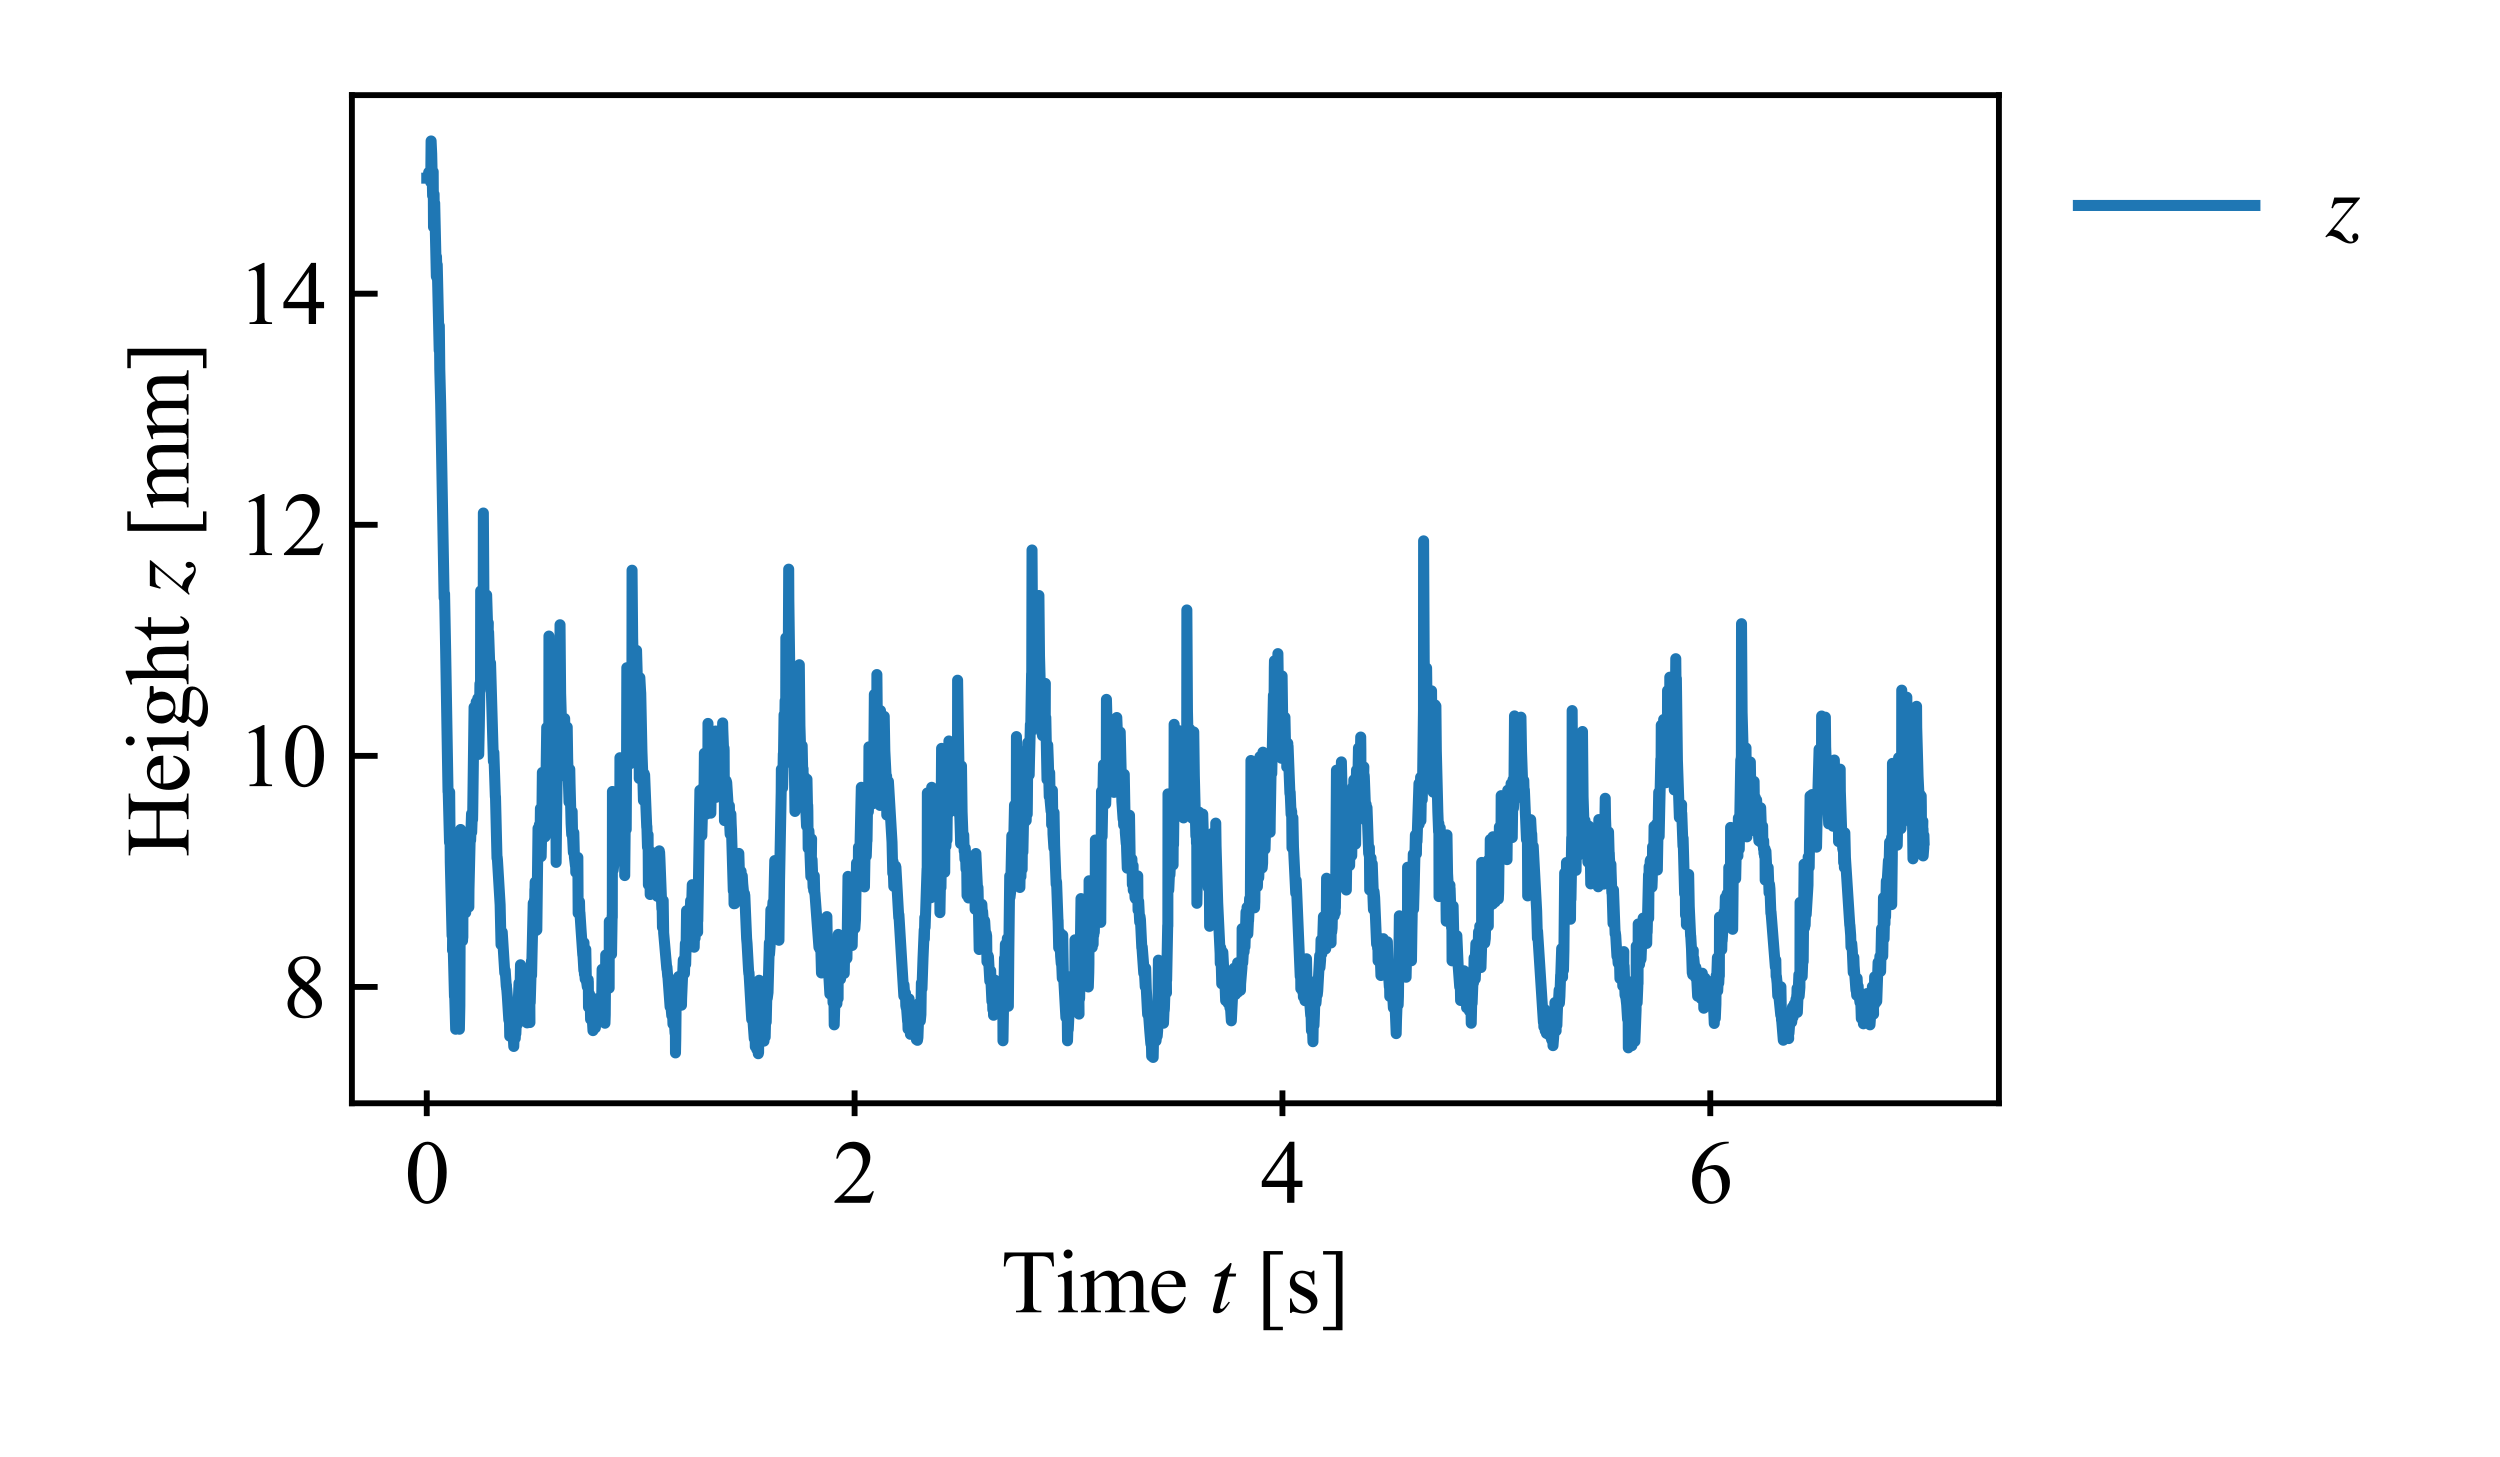 <?xml version="1.0" encoding="utf-8" standalone="no"?>
<!DOCTYPE svg PUBLIC "-//W3C//DTD SVG 1.1//EN"
  "http://www.w3.org/Graphics/SVG/1.1/DTD/svg11.dtd">
<svg xmlns:xlink="http://www.w3.org/1999/xlink" width="339.84pt" height="198pt" viewBox="0 0 339.84 198" xmlns="http://www.w3.org/2000/svg" version="1.1">
 <defs>
  <style type="text/css">*{stroke-linejoin: round; stroke-linecap: butt}</style>
 </defs>
 <g id="figure_1">
  <g id="patch_1">
   <path d="M 0 198 
L 339.84 198 
L 339.84 0 
L 0 0 
z
" style="fill: #ffffff"/>
  </g>
  <g id="axes_1">
   <g id="patch_2">
    <path d="M 47.835 149.973 
L 271.725 149.973 
L 271.725 12.932 
L 47.835 12.932 
z
" style="fill: #ffffff"/>
   </g>
   <g id="matplotlib.axis_1">
    <g id="xtick_1">
     <g id="line2d_1">
      <defs>
       <path id="mabb6622cf1" d="M 0 1.75 
L 0 -1.75 
" style="stroke: #000000; stroke-width: 0.8"/>
      </defs>
      <g>
       <use xlink:href="#mabb6622cf1" x="58.012" y="149.973" style="stroke: #000000; stroke-width: 0.8"/>
      </g>
     </g>
     <g id="text_1">
      <!-- $\mathdefault{0}$ -->
      <g transform="translate(55.012 163.556)scale(0.12 -0.12)">
       <defs>
        <path id="TimesNewRomanPSMT-30" d="M 231 2094 
Q 231 2819 450 3342 
Q 669 3866 1031 4122 
Q 1313 4325 1613 4325 
Q 2100 4325 2488 3828 
Q 2972 3213 2972 2159 
Q 2972 1422 2759 906 
Q 2547 391 2217 158 
Q 1888 -75 1581 -75 
Q 975 -75 572 641 
Q 231 1244 231 2094 
z
M 844 2016 
Q 844 1141 1059 588 
Q 1238 122 1591 122 
Q 1759 122 1940 273 
Q 2122 425 2216 781 
Q 2359 1319 2359 2297 
Q 2359 3022 2209 3506 
Q 2097 3866 1919 4016 
Q 1791 4119 1609 4119 
Q 1397 4119 1231 3928 
Q 1006 3669 925 3112 
Q 844 2556 844 2016 
z
" transform="scale(0.016)"/>
       </defs>
       <use xlink:href="#TimesNewRomanPSMT-30" transform="translate(0 0.422)"/>
      </g>
     </g>
    </g>
    <g id="xtick_2">
     <g id="line2d_2">
      <g>
       <use xlink:href="#mabb6622cf1" x="116.171" y="149.973" style="stroke: #000000; stroke-width: 0.8"/>
      </g>
     </g>
     <g id="text_2">
      <!-- $\mathdefault{2}$ -->
      <g transform="translate(113.171 163.556)scale(0.12 -0.12)">
       <defs>
        <path id="TimesNewRomanPSMT-32" d="M 2934 816 
L 2638 0 
L 138 0 
L 138 116 
Q 1241 1122 1691 1759 
Q 2141 2397 2141 2925 
Q 2141 3328 1894 3587 
Q 1647 3847 1303 3847 
Q 991 3847 742 3664 
Q 494 3481 375 3128 
L 259 3128 
Q 338 3706 661 4015 
Q 984 4325 1469 4325 
Q 1984 4325 2329 3994 
Q 2675 3663 2675 3213 
Q 2675 2891 2525 2569 
Q 2294 2063 1775 1497 
Q 997 647 803 472 
L 1909 472 
Q 2247 472 2383 497 
Q 2519 522 2628 598 
Q 2738 675 2819 816 
L 2934 816 
z
" transform="scale(0.016)"/>
       </defs>
       <use xlink:href="#TimesNewRomanPSMT-32" transform="translate(0 0.422)"/>
      </g>
     </g>
    </g>
    <g id="xtick_3">
     <g id="line2d_3">
      <g>
       <use xlink:href="#mabb6622cf1" x="174.33" y="149.973" style="stroke: #000000; stroke-width: 0.8"/>
      </g>
     </g>
     <g id="text_3">
      <!-- $\mathdefault{4}$ -->
      <g transform="translate(171.33 163.556)scale(0.12 -0.12)">
       <defs>
        <path id="TimesNewRomanPSMT-34" d="M 2978 1563 
L 2978 1119 
L 2409 1119 
L 2409 0 
L 1894 0 
L 1894 1119 
L 100 1119 
L 100 1519 
L 2066 4325 
L 2409 4325 
L 2409 1563 
L 2978 1563 
z
M 1894 1563 
L 1894 3666 
L 406 1563 
L 1894 1563 
z
" transform="scale(0.016)"/>
       </defs>
       <use xlink:href="#TimesNewRomanPSMT-34" transform="translate(0 0.422)"/>
      </g>
     </g>
    </g>
    <g id="xtick_4">
     <g id="line2d_4">
      <g>
       <use xlink:href="#mabb6622cf1" x="232.489" y="149.973" style="stroke: #000000; stroke-width: 0.8"/>
      </g>
     </g>
     <g id="text_4">
      <!-- $\mathdefault{6}$ -->
      <g transform="translate(229.489 163.556)scale(0.12 -0.12)">
       <defs>
        <path id="TimesNewRomanPSMT-36" d="M 2869 4325 
L 2869 4209 
Q 2456 4169 2195 4045 
Q 1934 3922 1679 3669 
Q 1425 3416 1258 3105 
Q 1091 2794 978 2366 
Q 1428 2675 1881 2675 
Q 2316 2675 2634 2325 
Q 2953 1975 2953 1425 
Q 2953 894 2631 456 
Q 2244 -75 1606 -75 
Q 1172 -75 869 213 
Q 275 772 275 1663 
Q 275 2231 503 2743 
Q 731 3256 1154 3653 
Q 1578 4050 1965 4187 
Q 2353 4325 2688 4325 
L 2869 4325 
z
M 925 2138 
Q 869 1716 869 1456 
Q 869 1156 980 804 
Q 1091 453 1309 247 
Q 1469 100 1697 100 
Q 1969 100 2183 356 
Q 2397 613 2397 1088 
Q 2397 1622 2184 2012 
Q 1972 2403 1581 2403 
Q 1463 2403 1327 2353 
Q 1191 2303 925 2138 
z
" transform="scale(0.016)"/>
       </defs>
       <use xlink:href="#TimesNewRomanPSMT-36" transform="translate(0 0.422)"/>
      </g>
     </g>
    </g>
    <g id="text_5">
     <!-- Time $t$ [s] -->
     <g transform="translate(136.08 178.455)scale(0.12 -0.12)">
      <defs>
       <path id="TimesNewRomanPSMT-54" d="M 3703 4238 
L 3750 3244 
L 3631 3244 
Q 3597 3506 3538 3619 
Q 3441 3800 3280 3886 
Q 3119 3972 2856 3972 
L 2259 3972 
L 2259 734 
Q 2259 344 2344 247 
Q 2463 116 2709 116 
L 2856 116 
L 2856 0 
L 1059 0 
L 1059 116 
L 1209 116 
Q 1478 116 1591 278 
Q 1659 378 1659 734 
L 1659 3972 
L 1150 3972 
Q 853 3972 728 3928 
Q 566 3869 450 3700 
Q 334 3531 313 3244 
L 194 3244 
L 244 4238 
L 3703 4238 
z
" transform="scale(0.016)"/>
       <path id="TimesNewRomanPSMT-69" d="M 928 4444 
Q 1059 4444 1151 4351 
Q 1244 4259 1244 4128 
Q 1244 3997 1151 3903 
Q 1059 3809 928 3809 
Q 797 3809 703 3903 
Q 609 3997 609 4128 
Q 609 4259 701 4351 
Q 794 4444 928 4444 
z
M 1188 2947 
L 1188 647 
Q 1188 378 1227 289 
Q 1266 200 1342 156 
Q 1419 113 1622 113 
L 1622 0 
L 231 0 
L 231 113 
Q 441 113 512 153 
Q 584 194 626 287 
Q 669 381 669 647 
L 669 1750 
Q 669 2216 641 2353 
Q 619 2453 572 2492 
Q 525 2531 444 2531 
Q 356 2531 231 2484 
L 188 2597 
L 1050 2947 
L 1188 2947 
z
" transform="scale(0.016)"/>
       <path id="TimesNewRomanPSMT-6d" d="M 1050 2338 
Q 1363 2650 1419 2697 
Q 1559 2816 1721 2881 
Q 1884 2947 2044 2947 
Q 2313 2947 2506 2790 
Q 2700 2634 2766 2338 
Q 3088 2713 3309 2830 
Q 3531 2947 3766 2947 
Q 3994 2947 4170 2830 
Q 4347 2713 4450 2447 
Q 4519 2266 4519 1878 
L 4519 647 
Q 4519 378 4559 278 
Q 4591 209 4675 161 
Q 4759 113 4950 113 
L 4950 0 
L 3538 0 
L 3538 113 
L 3597 113 
Q 3781 113 3884 184 
Q 3956 234 3988 344 
Q 4000 397 4000 647 
L 4000 1878 
Q 4000 2228 3916 2372 
Q 3794 2572 3525 2572 
Q 3359 2572 3192 2489 
Q 3025 2406 2788 2181 
L 2781 2147 
L 2788 2013 
L 2788 647 
Q 2788 353 2820 281 
Q 2853 209 2943 161 
Q 3034 113 3253 113 
L 3253 0 
L 1806 0 
L 1806 113 
Q 2044 113 2133 169 
Q 2222 225 2256 338 
Q 2272 391 2272 647 
L 2272 1878 
Q 2272 2228 2169 2381 
Q 2031 2581 1784 2581 
Q 1616 2581 1450 2491 
Q 1191 2353 1050 2181 
L 1050 647 
Q 1050 366 1089 281 
Q 1128 197 1204 155 
Q 1281 113 1516 113 
L 1516 0 
L 100 0 
L 100 113 
Q 297 113 375 155 
Q 453 197 493 289 
Q 534 381 534 647 
L 534 1741 
Q 534 2213 506 2350 
Q 484 2453 437 2492 
Q 391 2531 309 2531 
Q 222 2531 100 2484 
L 53 2597 
L 916 2947 
L 1050 2947 
L 1050 2338 
z
" transform="scale(0.016)"/>
       <path id="TimesNewRomanPSMT-65" d="M 681 1784 
Q 678 1147 991 784 
Q 1303 422 1725 422 
Q 2006 422 2214 576 
Q 2422 731 2563 1106 
L 2659 1044 
Q 2594 616 2278 264 
Q 1963 -88 1488 -88 
Q 972 -88 605 314 
Q 238 716 238 1394 
Q 238 2128 614 2539 
Q 991 2950 1559 2950 
Q 2041 2950 2350 2633 
Q 2659 2316 2659 1784 
L 681 1784 
z
M 681 1966 
L 2006 1966 
Q 1991 2241 1941 2353 
Q 1863 2528 1708 2628 
Q 1553 2728 1384 2728 
Q 1125 2728 920 2526 
Q 716 2325 681 1966 
z
" transform="scale(0.016)"/>
       <path id="TimesNewRomanPSMT-20" transform="scale(0.016)"/>
       <path id="STIXGeneral-Italic-74" d="M 1894 2739 
L 1862 2534 
L 1325 2534 
L 768 435 
Q 755 384 755 346 
Q 755 243 851 243 
Q 928 243 1030 342 
Q 1133 442 1370 749 
L 1453 704 
Q 1158 256 969 93 
Q 781 -70 538 -70 
Q 243 -70 243 166 
Q 243 230 346 640 
L 845 2534 
L 365 2534 
L 358 2573 
Q 358 2688 570 2733 
Q 730 2771 992 2979 
Q 1254 3187 1421 3437 
Q 1459 3494 1510 3494 
Q 1568 3494 1568 3443 
Q 1568 3411 1562 3398 
L 1382 2739 
L 1894 2739 
z
" transform="scale(0.016)"/>
       <path id="TimesNewRomanPSMT-5b" d="M 1900 -1269 
L 525 -1269 
L 525 4334 
L 1900 4334 
L 1900 4088 
L 994 4088 
L 994 -1025 
L 1900 -1025 
L 1900 -1269 
z
" transform="scale(0.016)"/>
       <path id="TimesNewRomanPSMT-73" d="M 2050 2947 
L 2050 1972 
L 1947 1972 
Q 1828 2431 1642 2597 
Q 1456 2763 1169 2763 
Q 950 2763 815 2647 
Q 681 2531 681 2391 
Q 681 2216 781 2091 
Q 878 1963 1175 1819 
L 1631 1597 
Q 2266 1288 2266 781 
Q 2266 391 1970 151 
Q 1675 -88 1309 -88 
Q 1047 -88 709 6 
Q 606 38 541 38 
Q 469 38 428 -44 
L 325 -44 
L 325 978 
L 428 978 
Q 516 541 762 319 
Q 1009 97 1316 97 
Q 1531 97 1667 223 
Q 1803 350 1803 528 
Q 1803 744 1651 891 
Q 1500 1038 1047 1263 
Q 594 1488 453 1669 
Q 313 1847 313 2119 
Q 313 2472 555 2709 
Q 797 2947 1181 2947 
Q 1350 2947 1591 2875 
Q 1750 2828 1803 2828 
Q 1853 2828 1881 2850 
Q 1909 2872 1947 2947 
L 2050 2947 
z
" transform="scale(0.016)"/>
       <path id="TimesNewRomanPSMT-5d" d="M 234 4334 
L 1609 4334 
L 1609 -1272 
L 234 -1272 
L 234 -1025 
L 1141 -1025 
L 1141 4088 
L 234 4088 
L 234 4334 
z
" transform="scale(0.016)"/>
      </defs>
      <use xlink:href="#TimesNewRomanPSMT-54" transform="translate(0 0.562)"/>
      <use xlink:href="#TimesNewRomanPSMT-69" transform="translate(61.084 0.562)"/>
      <use xlink:href="#TimesNewRomanPSMT-6d" transform="translate(88.867 0.562)"/>
      <use xlink:href="#TimesNewRomanPSMT-65" transform="translate(166.65 0.562)"/>
      <use xlink:href="#TimesNewRomanPSMT-20" transform="translate(211.035 0.562)"/>
      <use xlink:href="#STIXGeneral-Italic-74" transform="translate(236.035 0.562)"/>
      <use xlink:href="#TimesNewRomanPSMT-20" transform="translate(263.835 0.562)"/>
      <use xlink:href="#TimesNewRomanPSMT-5b" transform="translate(288.835 0.562)"/>
      <use xlink:href="#TimesNewRomanPSMT-73" transform="translate(322.136 0.562)"/>
      <use xlink:href="#TimesNewRomanPSMT-5d" transform="translate(361.052 0.562)"/>
     </g>
    </g>
   </g>
   <g id="matplotlib.axis_2">
    <g id="ytick_1">
     <g id="line2d_5">
      <defs>
       <path id="m519e8efc67" d="M 0 0 
L 3.5 0 
" style="stroke: #000000; stroke-width: 0.8"/>
      </defs>
      <g>
       <use xlink:href="#m519e8efc67" x="47.835" y="134.163" style="stroke: #000000; stroke-width: 0.8"/>
      </g>
     </g>
     <g id="text_6">
      <!-- $\mathdefault{8}$ -->
      <g transform="translate(38.335 138.329)scale(0.12 -0.12)">
       <defs>
        <path id="TimesNewRomanPSMT-38" d="M 1228 2134 
Q 725 2547 579 2797 
Q 434 3047 434 3316 
Q 434 3728 753 4026 
Q 1072 4325 1600 4325 
Q 2113 4325 2425 4047 
Q 2738 3769 2738 3413 
Q 2738 3175 2569 2928 
Q 2400 2681 1866 2347 
Q 2416 1922 2594 1678 
Q 2831 1359 2831 1006 
Q 2831 559 2490 242 
Q 2150 -75 1597 -75 
Q 994 -75 656 303 
Q 388 606 388 966 
Q 388 1247 577 1523 
Q 766 1800 1228 2134 
z
M 1719 2469 
Q 2094 2806 2194 3001 
Q 2294 3197 2294 3444 
Q 2294 3772 2109 3958 
Q 1925 4144 1606 4144 
Q 1288 4144 1088 3959 
Q 888 3775 888 3528 
Q 888 3366 970 3203 
Q 1053 3041 1206 2894 
L 1719 2469 
z
M 1375 2016 
Q 1116 1797 991 1539 
Q 866 1281 866 981 
Q 866 578 1086 336 
Q 1306 94 1647 94 
Q 1984 94 2187 284 
Q 2391 475 2391 747 
Q 2391 972 2272 1150 
Q 2050 1481 1375 2016 
z
" transform="scale(0.016)"/>
       </defs>
       <use xlink:href="#TimesNewRomanPSMT-38" transform="translate(0 0.422)"/>
      </g>
     </g>
    </g>
    <g id="ytick_2">
     <g id="line2d_6">
      <g>
       <use xlink:href="#m519e8efc67" x="47.835" y="102.75" style="stroke: #000000; stroke-width: 0.8"/>
      </g>
     </g>
     <g id="text_7">
      <!-- $\mathdefault{10}$ -->
      <g transform="translate(32.335 106.917)scale(0.12 -0.12)">
       <defs>
        <path id="TimesNewRomanPSMT-31" d="M 750 3822 
L 1781 4325 
L 1884 4325 
L 1884 747 
Q 1884 391 1914 303 
Q 1944 216 2037 169 
Q 2131 122 2419 116 
L 2419 0 
L 825 0 
L 825 116 
Q 1125 122 1212 167 
Q 1300 213 1334 289 
Q 1369 366 1369 747 
L 1369 3034 
Q 1369 3497 1338 3628 
Q 1316 3728 1258 3775 
Q 1200 3822 1119 3822 
Q 1003 3822 797 3725 
L 750 3822 
z
" transform="scale(0.016)"/>
       </defs>
       <use xlink:href="#TimesNewRomanPSMT-31" transform="translate(0 0.422)"/>
       <use xlink:href="#TimesNewRomanPSMT-30" transform="translate(50 0.422)"/>
      </g>
     </g>
    </g>
    <g id="ytick_3">
     <g id="line2d_7">
      <g>
       <use xlink:href="#m519e8efc67" x="47.835" y="71.338" style="stroke: #000000; stroke-width: 0.8"/>
      </g>
     </g>
     <g id="text_8">
      <!-- $\mathdefault{12}$ -->
      <g transform="translate(32.335 75.504)scale(0.12 -0.12)">
       <use xlink:href="#TimesNewRomanPSMT-31" transform="translate(0 0.422)"/>
       <use xlink:href="#TimesNewRomanPSMT-32" transform="translate(50 0.422)"/>
      </g>
     </g>
    </g>
    <g id="ytick_4">
     <g id="line2d_8">
      <g>
       <use xlink:href="#m519e8efc67" x="47.835" y="39.925" style="stroke: #000000; stroke-width: 0.8"/>
      </g>
     </g>
     <g id="text_9">
      <!-- $\mathdefault{14}$ -->
      <g transform="translate(32.335 44.091)scale(0.12 -0.12)">
       <use xlink:href="#TimesNewRomanPSMT-31" transform="translate(0 0.422)"/>
       <use xlink:href="#TimesNewRomanPSMT-34" transform="translate(50 0.422)"/>
      </g>
     </g>
    </g>
    <g id="text_10">
     <!-- Height $z$ [mm] -->
     <g transform="translate(25.695 116.493)rotate(-90)scale(0.12 -0.12)">
      <defs>
       <path id="TimesNewRomanPSMT-48" d="M 1316 2272 
L 3284 2272 
L 3284 3484 
Q 3284 3809 3244 3913 
Q 3213 3991 3113 4047 
Q 2978 4122 2828 4122 
L 2678 4122 
L 2678 4238 
L 4491 4238 
L 4491 4122 
L 4341 4122 
Q 4191 4122 4056 4050 
Q 3956 4000 3920 3898 
Q 3884 3797 3884 3484 
L 3884 750 
Q 3884 428 3925 325 
Q 3956 247 4053 191 
Q 4191 116 4341 116 
L 4491 116 
L 4491 0 
L 2678 0 
L 2678 116 
L 2828 116 
Q 3088 116 3206 269 
Q 3284 369 3284 750 
L 3284 2041 
L 1316 2041 
L 1316 750 
Q 1316 428 1356 325 
Q 1388 247 1488 191 
Q 1622 116 1772 116 
L 1925 116 
L 1925 0 
L 109 0 
L 109 116 
L 259 116 
Q 522 116 641 269 
Q 716 369 716 750 
L 716 3484 
Q 716 3809 675 3913 
Q 644 3991 547 4047 
Q 409 4122 259 4122 
L 109 4122 
L 109 4238 
L 1925 4238 
L 1925 4122 
L 1772 4122 
Q 1622 4122 1488 4050 
Q 1391 4000 1353 3898 
Q 1316 3797 1316 3484 
L 1316 2272 
z
" transform="scale(0.016)"/>
       <path id="TimesNewRomanPSMT-67" d="M 966 1044 
Q 703 1172 562 1401 
Q 422 1631 422 1909 
Q 422 2334 742 2640 
Q 1063 2947 1563 2947 
Q 1972 2947 2272 2747 
L 2878 2747 
Q 3013 2747 3034 2739 
Q 3056 2731 3066 2713 
Q 3084 2684 3084 2613 
Q 3084 2531 3069 2500 
Q 3059 2484 3036 2475 
Q 3013 2466 2878 2466 
L 2506 2466 
Q 2681 2241 2681 1891 
Q 2681 1491 2375 1206 
Q 2069 922 1553 922 
Q 1341 922 1119 984 
Q 981 866 932 777 
Q 884 688 884 625 
Q 884 572 936 522 
Q 988 472 1138 450 
Q 1225 438 1575 428 
Q 2219 413 2409 384 
Q 2700 344 2873 169 
Q 3047 -6 3047 -263 
Q 3047 -616 2716 -925 
Q 2228 -1381 1444 -1381 
Q 841 -1381 425 -1109 
Q 191 -953 191 -784 
Q 191 -709 225 -634 
Q 278 -519 444 -313 
Q 466 -284 763 25 
Q 600 122 533 198 
Q 466 275 466 372 
Q 466 481 555 628 
Q 644 775 966 1044 
z
M 1509 2797 
Q 1278 2797 1122 2612 
Q 966 2428 966 2047 
Q 966 1553 1178 1281 
Q 1341 1075 1591 1075 
Q 1828 1075 1981 1253 
Q 2134 1431 2134 1813 
Q 2134 2309 1919 2591 
Q 1759 2797 1509 2797 
z
M 934 0 
Q 788 -159 713 -296 
Q 638 -434 638 -550 
Q 638 -700 819 -813 
Q 1131 -1006 1722 -1006 
Q 2284 -1006 2551 -807 
Q 2819 -609 2819 -384 
Q 2819 -222 2659 -153 
Q 2497 -84 2016 -72 
Q 1313 -53 934 0 
z
" transform="scale(0.016)"/>
       <path id="TimesNewRomanPSMT-68" d="M 1041 4444 
L 1041 2350 
Q 1388 2731 1591 2839 
Q 1794 2947 1997 2947 
Q 2241 2947 2416 2812 
Q 2591 2678 2675 2391 
Q 2734 2191 2734 1659 
L 2734 647 
Q 2734 375 2778 275 
Q 2809 200 2884 156 
Q 2959 113 3159 113 
L 3159 0 
L 1753 0 
L 1753 113 
L 1819 113 
Q 2019 113 2097 173 
Q 2175 234 2206 353 
Q 2216 403 2216 647 
L 2216 1659 
Q 2216 2128 2167 2275 
Q 2119 2422 2012 2495 
Q 1906 2569 1756 2569 
Q 1603 2569 1437 2487 
Q 1272 2406 1041 2159 
L 1041 647 
Q 1041 353 1073 281 
Q 1106 209 1195 161 
Q 1284 113 1503 113 
L 1503 0 
L 84 0 
L 84 113 
Q 275 113 384 172 
Q 447 203 484 290 
Q 522 378 522 647 
L 522 3238 
Q 522 3728 498 3840 
Q 475 3953 426 3993 
Q 378 4034 297 4034 
Q 231 4034 84 3984 
L 41 4094 
L 897 4444 
L 1041 4444 
z
" transform="scale(0.016)"/>
       <path id="TimesNewRomanPSMT-74" d="M 1031 3803 
L 1031 2863 
L 1700 2863 
L 1700 2644 
L 1031 2644 
L 1031 788 
Q 1031 509 1111 412 
Q 1191 316 1316 316 
Q 1419 316 1516 380 
Q 1613 444 1666 569 
L 1788 569 
Q 1678 263 1478 108 
Q 1278 -47 1066 -47 
Q 922 -47 784 33 
Q 647 113 581 261 
Q 516 409 516 719 
L 516 2644 
L 63 2644 
L 63 2747 
Q 234 2816 414 2980 
Q 594 3144 734 3369 
Q 806 3488 934 3803 
L 1031 3803 
z
" transform="scale(0.016)"/>
       <path id="STIXGeneral-Italic-7a" d="M 2432 2669 
L 582 467 
Q 877 403 1021 307 
Q 1165 211 1350 -64 
Q 1568 -384 1798 -384 
Q 1971 -384 1971 -288 
Q 1971 -256 1939 -192 
Q 1888 -90 1888 -13 
Q 1894 70 1958 137 
Q 2022 205 2099 205 
Q 2202 205 2262 141 
Q 2323 77 2323 -32 
Q 2323 -230 2156 -374 
Q 1990 -518 1728 -518 
Q 1459 -518 1005 -237 
Q 570 32 333 32 
Q 186 32 45 -83 
L -13 -26 
L 1971 2355 
L 1101 2355 
Q 845 2355 729 2281 
Q 614 2208 518 1971 
L 416 1997 
L 621 2739 
L 2432 2739 
L 2432 2669 
z
" transform="scale(0.016)"/>
      </defs>
      <use xlink:href="#TimesNewRomanPSMT-48" transform="translate(0 0.562)"/>
      <use xlink:href="#TimesNewRomanPSMT-65" transform="translate(72.217 0.562)"/>
      <use xlink:href="#TimesNewRomanPSMT-69" transform="translate(116.602 0.562)"/>
      <use xlink:href="#TimesNewRomanPSMT-67" transform="translate(144.385 0.562)"/>
      <use xlink:href="#TimesNewRomanPSMT-68" transform="translate(194.385 0.562)"/>
      <use xlink:href="#TimesNewRomanPSMT-74" transform="translate(244.385 0.562)"/>
      <use xlink:href="#TimesNewRomanPSMT-20" transform="translate(272.168 0.562)"/>
      <use xlink:href="#STIXGeneral-Italic-7a" transform="translate(297.168 0.562)"/>
      <use xlink:href="#TimesNewRomanPSMT-20" transform="translate(336.068 0.562)"/>
      <use xlink:href="#TimesNewRomanPSMT-5b" transform="translate(361.068 0.562)"/>
      <use xlink:href="#TimesNewRomanPSMT-6d" transform="translate(394.369 0.562)"/>
      <use xlink:href="#TimesNewRomanPSMT-6d" transform="translate(472.152 0.562)"/>
      <use xlink:href="#TimesNewRomanPSMT-5d" transform="translate(549.935 0.562)"/>
     </g>
    </g>
   </g>
   <g id="line2d_9">
    <path d="M 58.012 24.219 
L 58.032 24.219 
L 58.134 23.92 
L 58.154 24.03 
L 58.256 23.543 
L 58.277 23.418 
L 58.297 23.653 
L 58.358 23.591 
L 58.5 23.967 
L 58.521 23.873 
L 58.541 24.753 
L 58.561 23.795 
L 58.602 19.161 
L 58.684 20.936 
L 58.806 26.606 
L 58.867 25.601 
L 58.887 23.339 
L 58.928 30.863 
L 58.989 28.632 
L 59.009 26.402 
L 59.05 30.329 
L 59.091 27.611 
L 59.315 37.585 
L 59.335 34.883 
L 59.416 37.82 
L 59.437 35.983 
L 59.701 47.637 
L 59.722 44.291 
L 59.783 50.228 
L 59.905 54.925 
L 60.373 81.28 
L 60.434 80.714 
L 60.577 88.301 
L 60.902 107.635 
L 60.923 107.447 
L 61.106 114.53 
L 61.126 107.682 
L 61.208 117.169 
L 61.452 127.19 
L 61.472 127.127 
L 61.533 125.462 
L 61.513 129.184 
L 61.554 126.687 
L 61.778 135.467 
L 61.798 135.247 
L 61.818 135.545 
L 61.941 139.912 
L 62.022 132.231 
L 62.103 135.922 
L 62.185 137.32 
L 62.205 136.833 
L 62.287 134.304 
L 62.327 138.31 
L 62.388 137.085 
L 62.409 135.749 
L 62.449 139.912 
L 62.47 138.765 
L 62.51 136.739 
L 62.612 112.755 
L 62.653 120.53 
L 62.816 127.661 
L 62.877 127.881 
L 62.897 127.394 
L 62.918 127.425 
L 62.938 116.384 
L 63.019 123.341 
L 63.08 124.221 
L 63.121 124.127 
L 63.243 116.886 
L 63.264 117.734 
L 63.284 118.582 
L 63.304 124.064 
L 63.406 121.912 
L 63.426 122.807 
L 63.467 121.017 
L 63.488 121.284 
L 63.508 118.017 
L 63.589 120.027 
L 63.61 120.954 
L 63.65 119.98 
L 63.671 115.473 
L 63.732 123.294 
L 63.752 120.907 
L 63.935 113.101 
L 63.976 114.232 
L 64.098 110.619 
L 64.119 113.148 
L 64.2 110.918 
L 64.241 111.42 
L 64.261 110.368 
L 64.444 96.138 
L 64.465 97.269 
L 64.587 101.164 
L 64.689 98.211 
L 64.729 95.431 
L 64.79 96.939 
L 64.892 100.379 
L 64.912 99.326 
L 64.953 94.944 
L 65.035 96.845 
L 65.075 102.546 
L 65.157 98.651 
L 65.238 92.95 
L 65.279 93.892 
L 65.32 92.965 
L 65.34 80.322 
L 65.442 85.709 
L 65.523 82.662 
L 65.564 84.217 
L 65.645 86.322 
L 65.666 85.552 
L 65.686 84.358 
L 65.706 69.736 
L 65.788 82.159 
L 65.93 87.138 
L 66.012 86.777 
L 66.154 80.887 
L 66.317 86.259 
L 66.378 84.672 
L 66.358 86.714 
L 66.419 85.913 
L 66.663 92.934 
L 66.683 90.123 
L 66.765 92.934 
L 67.07 103.489 
L 67.111 102.562 
L 67.131 102.295 
L 67.335 108.311 
L 67.355 108.279 
L 67.559 116.651 
L 67.579 116.478 
L 67.62 116.855 
L 67.986 122.996 
L 68.108 128.415 
L 68.129 128.038 
L 68.149 127.943 
L 68.19 126.608 
L 68.21 128.148 
L 68.271 126.703 
L 68.617 132.263 
L 68.638 132.278 
L 68.678 131.917 
L 68.821 134.085 
L 68.841 133.896 
L 68.861 134.399 
L 68.882 134.383 
L 68.963 135.42 
L 69.167 138.671 
L 69.187 138.718 
L 69.207 138.53 
L 69.248 138.184 
L 69.289 140.854 
L 69.391 140.226 
L 69.513 139.001 
L 69.554 140.807 
L 69.635 140.022 
L 69.696 139.315 
L 69.716 139.723 
L 69.839 142.252 
L 69.92 139.676 
L 70.001 140.163 
L 70.042 141.152 
L 70.083 140.226 
L 70.205 137.886 
L 70.124 140.524 
L 70.225 138.153 
L 70.246 139.346 
L 70.327 139.268 
L 70.551 133.629 
L 70.693 134.462 
L 70.755 131.148 
L 70.856 132.844 
L 70.978 133.786 
L 71.019 133.362 
L 71.06 133.001 
L 71.162 134.509 
L 71.263 133.064 
L 71.386 136.001 
L 71.406 135.31 
L 71.426 135.294 
L 71.528 137.807 
L 71.569 137.21 
L 71.609 135.514 
L 71.63 138.545 
L 71.65 139.048 
L 71.691 137.854 
L 71.894 134.336 
L 71.732 138.718 
L 71.935 135.09 
L 71.956 134.98 
L 72.037 139.001 
L 72.017 134.619 
L 72.078 136.299 
L 72.24 130.629 
L 72.261 132.608 
L 72.322 129.734 
L 72.485 122.776 
L 72.525 124.802 
L 72.607 123.436 
L 72.648 122.336 
L 72.668 124.41 
L 72.709 120.907 
L 72.729 120.907 
L 72.749 119.902 
L 72.79 123.106 
L 72.81 122.101 
L 72.851 120.687 
L 72.892 126.483 
L 72.973 126.42 
L 73.136 112.598 
L 73.177 116.839 
L 73.319 112.111 
L 73.34 115.645 
L 73.421 113.321 
L 73.462 109.897 
L 73.543 110.117 
L 73.564 116.431 
L 73.645 112.583 
L 73.726 104.996 
L 73.849 108.028 
L 73.869 112.614 
L 73.95 109.269 
L 74.052 104.965 
L 74.072 108.279 
L 74.093 113.761 
L 74.174 107.839 
L 74.195 107.902 
L 74.317 98.887 
L 74.337 99.044 
L 74.378 99.248 
L 74.419 105.813 
L 74.5 104.368 
L 74.52 104.353 
L 74.602 102.719 
L 74.622 86.463 
L 74.704 96.939 
L 74.887 103.646 
L 74.907 103.269 
L 74.948 104.478 
L 74.989 106.222 
L 75.05 105.468 
L 75.07 102.075 
L 75.151 102.86 
L 75.212 101.651 
L 75.253 104.682 
L 75.273 101.305 
L 75.355 103.834 
L 75.375 103.065 
L 75.396 103.803 
L 75.416 109.803 
L 75.518 109.755 
L 75.558 106.944 
L 75.579 112.771 
L 75.599 117.232 
L 75.66 111.373 
L 75.782 101.855 
L 75.823 104.761 
L 75.843 105.766 
L 75.884 104.745 
L 75.905 104.949 
L 76.006 100.065 
L 76.027 100.316 
L 76.047 99.939 
L 76.067 102.483 
L 76.108 100.018 
L 76.128 84.924 
L 76.21 94.253 
L 76.373 99.766 
L 76.393 99.546 
L 76.413 99.546 
L 76.495 99.484 
L 76.536 102.735 
L 76.597 101.761 
L 76.617 101.792 
L 76.637 104.541 
L 76.719 103.017 
L 76.759 97.677 
L 76.821 102.813 
L 76.922 103.426 
L 76.943 101.808 
L 77.004 105.64 
L 77.065 104.792 
L 77.105 98.84 
L 77.167 103.127 
L 77.35 109.033 
L 77.39 108.813 
L 77.452 104.572 
L 77.492 106.551 
L 77.635 111.986 
L 77.716 113.446 
L 77.757 112.567 
L 77.777 110.305 
L 77.838 113.886 
L 77.94 115.881 
L 77.981 115.551 
L 78.001 113.195 
L 78.083 116.525 
L 78.225 117.719 
L 78.144 116.462 
L 78.245 117.028 
L 78.266 118.582 
L 78.327 116.588 
L 78.368 118.315 
L 78.429 118.064 
L 78.408 118.677 
L 78.449 118.111 
L 78.53 118.598 
L 78.551 116.556 
L 78.591 124.142 
L 78.754 124.001 
L 78.775 122.572 
L 78.815 124.268 
L 78.836 124.08 
L 78.978 126.279 
L 79.222 129.828 
L 79.243 129.765 
L 79.365 131.901 
L 79.385 128.148 
L 79.446 132.435 
L 79.467 132.388 
L 79.487 132.373 
L 79.507 132.483 
L 79.548 133.095 
L 79.609 132.938 
L 79.63 129.059 
L 79.711 133.409 
L 79.752 133.551 
L 79.833 134.132 
L 79.854 133.676 
L 79.955 133.174 
L 79.935 133.896 
L 79.976 133.456 
L 79.996 136.912 
L 80.077 135.749 
L 80.138 135.137 
L 80.179 135.781 
L 80.2 135.435 
L 80.22 135.341 
L 80.281 138.561 
L 80.342 137.493 
L 80.383 136.582 
L 80.444 137.226 
L 80.607 140.1 
L 80.647 139.676 
L 80.668 139.519 
L 80.688 136.802 
L 80.79 137.43 
L 80.932 139.723 
L 80.973 139.236 
L 80.993 136.645 
L 81.075 138.639 
L 81.095 138.687 
L 81.136 138.561 
L 81.156 139.126 
L 81.197 138.812 
L 81.217 135.749 
L 81.299 138.561 
L 81.36 137.728 
L 81.38 137.98 
L 81.421 136.158 
L 81.462 138.561 
L 81.482 138.404 
L 81.502 138.467 
L 81.523 138.31 
L 81.645 136.126 
L 81.563 138.545 
L 81.706 136.786 
L 81.726 137.461 
L 81.787 136.503 
L 81.848 131.76 
L 81.93 135.121 
L 82.133 137.477 
L 82.154 137.226 
L 82.174 137.132 
L 82.194 137.446 
L 82.235 139.095 
L 82.276 137.933 
L 82.337 129.812 
L 82.439 133.472 
L 82.54 134.037 
L 82.561 133.708 
L 82.581 133.566 
L 82.602 133.598 
L 82.622 132.42 
L 82.683 134.053 
L 82.703 133.551 
L 82.744 134.085 
L 82.785 132.467 
L 82.805 134.32 
L 82.825 125.273 
L 82.927 129.373 
L 83.009 127.095 
L 83.11 126.357 
L 83.131 129.718 
L 83.212 124.488 
L 83.233 124.708 
L 83.253 107.588 
L 83.334 115.818 
L 83.355 118.284 
L 83.436 117.499 
L 83.721 109.834 
L 83.803 111.907 
L 83.823 112.002 
L 83.843 111.656 
L 83.864 111.687 
L 83.945 109.331 
L 83.986 109.724 
L 84.026 110.447 
L 84.047 110.148 
L 84.067 108.907 
L 84.087 113.211 
L 84.108 112.096 
L 84.149 111.797 
L 84.169 111.876 
L 84.189 113.839 
L 84.25 112.52 
L 84.271 103.002 
L 84.372 106.159 
L 84.515 109.598 
L 84.596 108.656 
L 84.617 111.248 
L 84.698 108.091 
L 84.719 107.242 
L 84.739 107.525 
L 84.759 113.776 
L 84.861 111.53 
L 84.902 110.007 
L 84.922 119.022 
L 85.003 110.604 
L 85.085 105.389 
L 85.105 105.64 
L 85.126 112.755 
L 85.166 105.185 
L 85.207 90.767 
L 85.288 93.232 
L 85.451 98.871 
L 85.492 99.672 
L 85.533 99.232 
L 85.635 93.861 
L 85.655 93.986 
L 85.675 103.819 
L 85.757 98.714 
L 85.777 98.211 
L 85.797 100.583 
L 85.818 97.065 
L 85.858 97.159 
L 85.899 94.049 
L 85.919 77.51 
L 86.001 86.746 
L 86.225 95.714 
L 86.245 95.793 
L 86.266 95.274 
L 86.286 95.761 
L 86.306 101.557 
L 86.388 99.232 
L 86.408 97.379 
L 86.428 101.133 
L 86.469 100.646 
L 86.489 100.332 
L 86.51 100.771 
L 86.53 88.411 
L 86.632 92.039 
L 86.652 91.709 
L 86.835 99.955 
L 86.876 99.028 
L 86.897 105.829 
L 86.917 95.62 
L 86.958 97.238 
L 86.978 92.117 
L 87.08 93.986 
L 87.1 94.222 
L 87.263 102.107 
L 87.365 104.996 
L 87.467 108.813 
L 87.487 107.619 
L 87.507 107.557 
L 87.568 105.169 
L 87.589 108.012 
L 87.629 105.342 
L 87.914 112.457 
L 87.935 112.347 
L 88.016 115.158 
L 88.077 114.075 
L 88.098 113.478 
L 88.138 120.279 
L 88.22 117.891 
L 88.26 115.944 
L 88.342 116.431 
L 88.383 121.598 
L 88.444 118.928 
L 88.586 115.85 
L 88.606 120.656 
L 88.688 118.708 
L 88.708 117.97 
L 88.729 120.404 
L 88.749 121.158 
L 88.79 119.572 
L 88.851 116.117 
L 88.952 116.242 
L 88.973 116.164 
L 88.993 116.399 
L 89.156 119.274 
L 89.176 118.912 
L 89.217 117.671 
L 89.237 117.986 
L 89.36 121.849 
L 89.38 121.253 
L 89.624 115.661 
L 89.645 116.195 
L 89.665 115.865 
L 89.706 116.713 
L 89.97 123.546 
L 89.991 123.184 
L 90.011 123.263 
L 90.052 126.059 
L 90.133 125.006 
L 90.153 122.415 
L 90.215 126.813 
L 90.642 131.713 
L 90.662 131.462 
L 90.764 132.718 
L 90.784 132.655 
L 91.09 136.865 
L 91.151 135.749 
L 91.192 136.598 
L 91.314 138.043 
L 91.354 137.948 
L 91.375 136.943 
L 91.436 137.886 
L 91.477 139.205 
L 91.538 139.016 
L 91.558 138.451 
L 91.599 139.048 
L 91.66 138.687 
L 91.762 140.446 
L 91.802 138.2 
L 91.823 143.131 
L 91.863 141.2 
L 91.924 135.247 
L 92.067 136.77 
L 92.25 132.75 
L 92.27 133.032 
L 92.291 134.854 
L 92.372 133.629 
L 92.393 133.409 
L 92.413 134.32 
L 92.535 136.551 
L 92.596 133.315 
L 92.637 136.645 
L 92.657 135.718 
L 92.881 130.504 
L 92.922 131.053 
L 92.942 132.153 
L 93.003 130.881 
L 93.044 132.341 
L 93.166 128.258 
L 93.207 131.085 
L 93.268 128.493 
L 93.329 123.797 
L 93.492 124.41 
L 93.512 128.022 
L 93.594 126.059 
L 93.634 127.771 
L 93.655 128.792 
L 93.695 127.394 
L 93.716 127.535 
L 93.879 122.446 
L 93.899 125.085 
L 93.98 124.457 
L 94.102 120.263 
L 94.143 121.237 
L 94.164 124.127 
L 94.265 122.839 
L 94.326 120.781 
L 94.367 128.76 
L 94.449 124.441 
L 94.469 123.671 
L 94.489 127.535 
L 94.55 122.101 
L 94.571 122.321 
L 94.591 122.305 
L 94.632 123.593 
L 94.693 123.577 
L 94.733 122.383 
L 94.754 123.671 
L 94.835 126.703 
L 94.815 123.043 
L 94.856 125.179 
L 95.141 107.431 
L 95.161 109.033 
L 95.324 113.007 
L 95.344 112.991 
L 95.365 112.881 
L 95.385 113.101 
L 95.405 113.572 
L 95.426 112.755 
L 95.588 107.007 
L 95.609 108.436 
L 95.649 109.316 
L 95.67 108.169 
L 95.69 108.64 
L 95.751 102.405 
L 95.812 107.305 
L 95.955 109.19 
L 95.996 109.096 
L 96.016 107.651 
L 96.077 110.651 
L 96.179 105.829 
L 96.219 106.284 
L 96.24 98.337 
L 96.321 103.583 
L 96.342 103.724 
L 96.545 109.08 
L 96.586 107.855 
L 96.627 110.541 
L 96.688 107.117 
L 96.789 102.075 
L 96.81 108.625 
L 96.891 104.101 
L 96.912 105.122 
L 96.932 101.588 
L 96.993 104.494 
L 97.054 103.913 
L 97.095 106.112 
L 97.135 105.499 
L 97.176 106.237 
L 97.278 99.374 
L 97.319 100.583 
L 97.339 108.389 
L 97.42 105.075 
L 97.502 103.269 
L 97.522 104.4 
L 97.543 104.808 
L 97.583 104.038 
L 97.604 104.211 
L 97.705 102.279 
L 97.726 103.457 
L 97.828 102.939 
L 97.848 105.263 
L 97.929 101.871 
L 97.97 102.405 
L 98.011 102.813 
L 98.153 99.688 
L 98.174 101.384 
L 98.235 98.274 
L 98.255 99.169 
L 98.398 102.97 
L 98.418 101.682 
L 98.438 102.028 
L 98.479 111.546 
L 98.56 107.478 
L 98.621 110.902 
L 98.662 109.159 
L 98.703 106.112 
L 98.784 106.347 
L 99.029 110.242 
L 99.049 109.787 
L 99.09 110.682 
L 99.13 110.305 
L 99.151 109.536 
L 99.191 112.111 
L 99.252 113.399 
L 99.273 113.352 
L 99.354 110.666 
L 99.395 112.017 
L 99.436 112.818 
L 99.68 121.095 
L 99.721 119.776 
L 99.741 119.572 
L 99.761 120.436 
L 99.782 122.855 
L 99.843 120.185 
L 99.883 122.839 
L 99.945 120.499 
L 100.006 120.828 
L 100.026 122.415 
L 100.067 118.582 
L 100.087 118.504 
L 100.168 120.844 
L 100.209 120.09 
L 100.23 119.965 
L 100.25 120.766 
L 100.291 119.792 
L 100.433 116.007 
L 100.576 120.75 
L 100.738 118.441 
L 100.84 120.326 
L 100.861 120.09 
L 100.901 119.069 
L 100.962 120.137 
L 101.125 121.818 
L 101.146 121.834 
L 101.207 121.488 
L 101.227 122.022 
L 101.247 121.724 
L 101.492 127.582 
L 101.553 128.258 
L 101.756 131.933 
L 101.797 132.373 
L 101.817 132.231 
L 102.184 138.577 
L 102.224 138.498 
L 102.245 135.891 
L 102.326 138.372 
L 102.53 141.184 
L 102.611 138.372 
L 102.631 139.299 
L 102.672 142.283 
L 102.754 141.891 
L 102.774 139.77 
L 102.855 141.043 
L 102.876 142.66 
L 102.978 142.001 
L 103.079 143.241 
L 103.12 143.069 
L 103.201 133.252 
L 103.242 136.268 
L 103.385 139.613 
L 103.405 139.283 
L 103.425 139.299 
L 103.446 138.184 
L 103.486 139.44 
L 103.527 138.844 
L 103.649 140.414 
L 103.731 137.54 
L 103.853 141.529 
L 103.995 137.76 
L 104.016 140.98 
L 104.097 137.383 
L 104.158 138.938 
L 104.28 133.535 
L 104.301 135.687 
L 104.402 134.917 
L 104.586 128.148 
L 104.606 129.718 
L 104.687 128.619 
L 104.789 123.687 
L 104.972 124.001 
L 105.074 122.635 
L 105.013 124.394 
L 105.095 122.666 
L 105.135 124.362 
L 105.176 123.184 
L 105.318 116.98 
L 105.4 120.42 
L 105.461 119.729 
L 105.522 121.315 
L 105.563 120.106 
L 105.664 125.76 
L 105.685 124.425 
L 105.787 120.64 
L 105.807 123.059 
L 105.868 119.933 
L 105.888 127.818 
L 105.97 119.666 
L 106.194 107.635 
L 106.214 104.572 
L 106.295 106.756 
L 106.336 106.19 
L 106.357 106.866 
L 106.377 107.117 
L 106.397 106.599 
L 106.479 102.483 
L 106.499 103.143 
L 106.58 97.159 
L 106.642 97.756 
L 106.662 99.845 
L 106.723 95.259 
L 106.804 97.253 
L 106.825 86.714 
L 106.906 92.73 
L 107.11 98.887 
L 107.212 77.369 
L 107.232 81.594 
L 107.415 95.274 
L 107.578 99.515 
L 107.598 96.798 
L 107.659 98.604 
L 107.802 103.897 
L 107.843 103.19 
L 107.883 100.41 
L 107.944 103.002 
L 107.965 103.096 
L 108.066 110.305 
L 108.087 105.845 
L 108.128 105.216 
L 108.209 96.908 
L 108.25 98.463 
L 108.311 100.033 
L 108.351 99.703 
L 108.372 98.557 
L 108.433 100.489 
L 108.453 100.457 
L 108.514 102.86 
L 108.535 105.154 
L 108.616 103.269 
L 108.636 103.269 
L 108.657 90.358 
L 108.738 98.667 
L 108.901 104.038 
L 108.962 102.279 
L 108.942 104.117 
L 109.003 103.693 
L 109.023 104.101 
L 109.044 101.368 
L 109.125 105.311 
L 109.166 104.51 
L 109.206 108.436 
L 109.288 106.332 
L 109.349 106.96 
L 109.369 105.609 
L 109.43 107.934 
L 109.451 107.949 
L 109.634 112.284 
L 109.654 112.221 
L 109.675 112.3 
L 109.695 105.923 
L 109.776 110.07 
L 109.797 109.473 
L 109.817 110.29 
L 109.858 115.316 
L 109.939 115.064 
L 109.96 112.944 
L 110.041 114.373 
L 110.224 119.148 
L 110.326 114.043 
L 110.265 119.179 
L 110.387 116.855 
L 110.529 120.593 
L 110.55 120.357 
L 110.57 120.106 
L 110.591 120.561 
L 110.611 121.048 
L 110.652 120.027 
L 110.672 120.059 
L 110.692 119.069 
L 110.753 121.441 
L 110.774 121.394 
L 111.323 128.776 
L 111.364 128.336 
L 111.405 126.608 
L 111.445 129.011 
L 111.466 128.446 
L 111.547 127.441 
L 111.568 128.383 
L 111.669 132.263 
L 111.71 128.587 
L 111.792 129.954 
L 111.914 126.954 
L 111.934 127.488 
L 111.954 129.42 
L 112.036 128.886 
L 112.056 128.509 
L 112.097 129.498 
L 112.28 132.074 
L 112.3 132.121 
L 112.382 130.409 
L 112.402 124.598 
L 112.484 129.483 
L 112.809 135.121 
L 112.931 133.284 
L 112.952 134.226 
L 113.013 132.718 
L 113.033 133.409 
L 113.074 133.708 
L 113.094 133.394 
L 113.155 132.53 
L 113.237 136.283 
L 113.298 135.875 
L 113.359 134.823 
L 113.4 139.315 
L 113.461 137.194 
L 113.562 135.121 
L 113.583 136.221 
L 113.664 136.378 
L 113.705 134.996 
L 113.766 136.441 
L 113.807 135.231 
L 113.827 135.074 
L 113.909 131.996 
L 113.929 135.734 
L 113.949 127.017 
L 113.99 129.294 
L 114.255 133.111 
L 114.275 132.938 
L 114.295 132.577 
L 114.377 128.854 
L 114.417 130.127 
L 114.438 130.174 
L 114.56 131.713 
L 114.601 131.179 
L 114.641 130.661 
L 114.682 131.415 
L 114.763 132.325 
L 114.825 129.09 
L 114.906 130.315 
L 114.987 128.038 
L 114.967 130.472 
L 115.028 128.587 
L 115.13 130.268 
L 115.272 119.132 
L 115.354 122.996 
L 115.517 126.09 
L 115.557 125.54 
L 115.578 128.477 
L 115.639 124.048 
L 115.659 124.472 
L 115.781 127.833 
L 115.802 127.284 
L 115.842 128.525 
L 115.863 127.457 
L 115.944 124.598 
L 116.026 125.556 
L 116.046 125.776 
L 116.107 125.98 
L 116.168 122.383 
L 116.209 126.2 
L 116.29 125.006 
L 116.433 117.326 
L 116.453 118.237 
L 116.494 118.771 
L 116.514 118.174 
L 116.534 118.331 
L 116.595 118.881 
L 116.657 117.609 
L 116.677 118.08 
L 116.697 115.174 
L 116.758 118.473 
L 116.779 117.907 
L 116.799 118.08 
L 116.819 117.546 
L 116.84 117.279 
L 116.86 120.075 
L 116.921 114.279 
L 117.084 107.023 
L 117.226 112.724 
L 117.288 113.132 
L 117.308 112.064 
L 117.328 113.038 
L 117.349 116.195 
L 117.43 114.405 
L 117.471 111.53 
L 117.491 113.195 
L 117.511 120.561 
L 117.593 115.787 
L 117.613 112.536 
L 117.715 112.598 
L 117.756 116.384 
L 117.837 114.059 
L 117.858 114.295 
L 117.959 107.557 
L 118.02 108.185 
L 118.041 110.352 
L 118.081 109.096 
L 118.122 101.525 
L 118.183 109.206 
L 118.305 108.64 
L 118.326 108.703 
L 118.407 104.698 
L 118.448 106.614 
L 118.509 107.604 
L 118.55 107.164 
L 118.57 105.059 
L 118.651 107.415 
L 118.672 109.253 
L 118.733 109.017 
L 118.855 94.395 
L 118.896 98.07 
L 119.079 105.625 
L 119.099 105.735 
L 119.16 104.871 
L 119.181 106.049 
L 119.201 91.693 
L 119.282 100.379 
L 119.303 98.463 
L 119.364 101.353 
L 119.547 106.174 
L 119.567 105.122 
L 119.608 104.478 
L 119.628 109.488 
L 119.669 105.232 
L 119.69 96.594 
L 119.791 98.541 
L 119.832 100.128 
L 119.934 104.353 
L 119.954 104.305 
L 119.974 104.588 
L 120.036 101.494 
L 120.076 102.389 
L 120.137 103.677 
L 120.178 103.489 
L 120.198 97.379 
L 120.28 102.075 
L 120.483 106.159 
L 120.504 105.766 
L 120.524 105.499 
L 120.544 110.792 
L 120.626 108.42 
L 120.667 108.719 
L 120.768 106.222 
L 121.257 114.483 
L 121.359 118.708 
L 121.379 117.059 
L 121.399 117.122 
L 121.501 120.499 
L 121.583 120.075 
L 121.603 120.153 
L 121.623 119.855 
L 121.644 120.09 
L 121.745 117.734 
L 121.766 117.891 
L 121.786 117.891 
L 122.173 124.739 
L 122.193 124.347 
L 122.865 135.388 
L 122.885 133.88 
L 122.967 135.027 
L 123.069 135.592 
L 123.089 134.996 
L 123.13 136.708 
L 123.191 137.006 
L 123.231 136.99 
L 123.252 137.242 
L 123.374 138.844 
L 123.394 138.357 
L 123.435 139.88 
L 123.557 138.906 
L 123.577 135.781 
L 123.659 139.048 
L 123.761 140.603 
L 123.801 140.273 
L 123.903 137.399 
L 123.923 137.571 
L 123.944 138.043 
L 124.025 137.414 
L 124.046 137.273 
L 124.066 137.587 
L 124.229 139.723 
L 124.249 139.77 
L 124.371 137.587 
L 124.29 140.053 
L 124.392 138.215 
L 124.514 140.273 
L 124.534 139.896 
L 124.555 140.084 
L 124.575 141.325 
L 124.656 140.069 
L 124.717 141.419 
L 124.778 141.043 
L 124.941 136.346 
L 124.962 137.006 
L 124.982 138.875 
L 125.063 136.362 
L 125.104 138.781 
L 125.186 137.917 
L 125.247 133.613 
L 125.308 134.085 
L 125.328 134.414 
L 125.471 130.252 
L 125.633 126.404 
L 125.654 127.645 
L 125.715 124.724 
L 125.735 126.106 
L 125.756 126.059 
L 126.02 118.111 
L 126.04 118.253 
L 126.061 107.792 
L 126.142 115.268 
L 126.285 117.609 
L 126.325 117.232 
L 126.346 116.949 
L 126.366 117.656 
L 126.387 119.886 
L 126.468 119.682 
L 126.509 117.436 
L 126.529 118.504 
L 126.549 122.038 
L 126.631 118.3 
L 126.651 107.023 
L 126.733 113.211 
L 126.794 114.169 
L 126.814 110.604 
L 126.895 113.509 
L 127.058 118.347 
L 127.099 118.143 
L 127.16 114.09 
L 127.221 117.467 
L 127.384 118.598 
L 127.526 113.415 
L 127.445 120.059 
L 127.567 115.316 
L 127.689 118.614 
L 127.71 118.268 
L 127.73 118.096 
L 127.771 124.064 
L 127.832 120.624 
L 127.872 119.855 
L 127.995 101.73 
L 127.913 120.656 
L 128.056 108.766 
L 128.239 113.572 
L 128.422 118.567 
L 128.504 102.845 
L 128.565 107.478 
L 128.585 115.033 
L 128.687 112.174 
L 128.707 111.64 
L 128.727 114.185 
L 128.768 110.132 
L 128.788 110.164 
L 128.809 110.038 
L 128.829 110.761 
L 128.87 109.646 
L 128.992 100.724 
L 129.012 102.138 
L 129.033 110.07 
L 129.135 107.965 
L 129.175 107.792 
L 129.196 106.19 
L 129.257 109.379 
L 129.277 107.651 
L 129.297 107.682 
L 129.338 106.96 
L 129.379 102.86 
L 129.44 105.185 
L 129.521 104.855 
L 129.603 107.415 
L 129.705 105.97 
L 129.806 108.829 
L 129.847 108.75 
L 129.928 105.122 
L 129.969 106.771 
L 129.989 110.29 
L 130.071 106.269 
L 130.112 107.934 
L 130.152 107.808 
L 130.173 92.463 
L 130.254 98.023 
L 130.458 110.352 
L 130.559 113.713 
L 130.58 114.672 
L 130.641 112.74 
L 130.661 112.363 
L 130.682 112.41 
L 130.702 104.117 
L 130.783 110.368 
L 130.946 114.876 
L 130.967 114.734 
L 130.987 114.734 
L 131.007 113.509 
L 131.068 115.692 
L 131.089 115.284 
L 131.109 115.3 
L 131.17 116.792 
L 131.211 115.268 
L 131.231 115.567 
L 131.313 118.143 
L 131.353 117.954 
L 131.374 118.033 
L 131.394 117.483 
L 131.414 118.064 
L 131.455 121.724 
L 131.537 120.263 
L 131.557 119.289 
L 131.638 120.483 
L 131.659 122.069 
L 131.72 119.509 
L 131.74 120.53 
L 131.781 120.483 
L 131.821 119.415 
L 131.862 120.75 
L 131.883 120.656 
L 132.005 118.551 
L 131.923 121.284 
L 132.066 119.446 
L 132.188 120.577 
L 132.208 120.452 
L 132.229 120.891 
L 132.249 118.818 
L 132.33 120.734 
L 132.351 120.436 
L 132.412 120.907 
L 132.432 121.441 
L 132.493 121.221 
L 132.514 120.483 
L 132.534 121.064 
L 132.554 123.608 
L 132.636 122.965 
L 132.656 116.022 
L 132.758 118.347 
L 132.9 121.253 
L 132.921 121.174 
L 132.941 120.64 
L 132.961 121.221 
L 133.104 129.074 
L 133.124 127.975 
L 133.185 125.462 
L 133.206 128.587 
L 133.226 128.76 
L 133.43 123.923 
L 133.45 124.567 
L 133.47 122.933 
L 133.531 124.064 
L 133.572 123.891 
L 133.755 126.546 
L 133.776 126.436 
L 133.837 125.148 
L 133.857 125.242 
L 134 127.692 
L 134.061 126.891 
L 134.122 127.237 
L 134.162 130.723 
L 134.244 130.551 
L 134.305 129.875 
L 134.325 130.975 
L 134.366 130.048 
L 134.549 133.362 
L 134.57 132.985 
L 134.59 133.048 
L 134.671 131.964 
L 134.692 133.079 
L 134.834 136.126 
L 134.895 135.985 
L 134.916 135.341 
L 134.956 137.242 
L 135.017 135.451 
L 135.038 136.708 
L 135.058 138.011 
L 135.119 136.849 
L 135.221 133.221 
L 135.282 134.053 
L 135.323 133.488 
L 135.363 134.493 
L 135.384 134.587 
L 135.404 134.289 
L 135.424 134.572 
L 135.486 133.441 
L 135.506 133.488 
L 135.526 137.571 
L 135.608 135.859 
L 135.628 135.655 
L 135.648 135.671 
L 135.689 136.582 
L 135.75 135.545 
L 135.791 134.524 
L 135.832 134.917 
L 135.852 136.048 
L 135.933 135.812 
L 135.954 135.247 
L 135.994 135.859 
L 136.015 135.702 
L 136.055 136.755 
L 136.096 135.671 
L 136.117 135.027 
L 136.239 137.98 
L 136.259 137.886 
L 136.32 135.687 
L 136.34 141.482 
L 136.422 136.441 
L 136.442 136.221 
L 136.544 130.252 
L 136.564 130.519 
L 136.585 130.943 
L 136.605 130.189 
L 136.625 130.252 
L 136.666 128.368 
L 136.748 129.263 
L 136.768 128.744 
L 136.849 129.404 
L 136.87 130.566 
L 136.91 129.121 
L 136.931 127.566 
L 136.951 131.619 
L 136.971 133.331 
L 137.033 129.153 
L 137.053 129.278 
L 137.073 136.786 
L 137.134 129.545 
L 137.256 119.085 
L 137.277 120.169 
L 137.297 121.975 
L 137.379 121.284 
L 137.541 113.604 
L 137.562 115.755 
L 137.704 117.97 
L 137.725 117.687 
L 137.908 109.441 
L 137.786 118.991 
L 137.949 111.248 
L 138.03 114.703 
L 138.071 114.656 
L 138.152 111.075 
L 138.172 100.128 
L 138.274 104.792 
L 138.315 103.928 
L 138.478 112.143 
L 138.518 112.457 
L 138.539 113.164 
L 138.6 111.939 
L 138.62 113.022 
L 138.641 120.64 
L 138.722 115.897 
L 138.742 115.724 
L 138.763 114.373 
L 138.783 119.164 
L 138.844 115.928 
L 138.865 116.902 
L 138.905 115.74 
L 138.987 108.295 
L 138.946 118.174 
L 139.027 109.159 
L 139.048 115.834 
L 139.129 111.829 
L 139.15 102.154 
L 139.231 111.876 
L 139.353 105.483 
L 139.496 111.546 
L 139.597 105.719 
L 139.618 110.18 
L 139.638 110.682 
L 139.658 109.174 
L 139.719 100.944 
L 139.842 103.442 
L 139.862 103.41 
L 139.903 105.342 
L 139.943 103.504 
L 140.066 98.463 
L 140.086 98.478 
L 140.106 99.593 
L 140.147 96.688 
L 140.228 91.583 
L 140.188 97.222 
L 140.249 92.102 
L 140.289 74.762 
L 140.351 84.39 
L 140.513 91.52 
L 140.554 91.662 
L 140.656 95.903 
L 140.595 90.971 
L 140.717 94.819 
L 140.737 93.374 
L 140.758 98.494 
L 140.798 96.751 
L 140.859 90.327 
L 140.961 91.882 
L 141.083 95.164 
L 141.124 94.52 
L 141.144 97.536 
L 141.205 94.803 
L 141.226 80.95 
L 141.307 89.18 
L 141.511 96.798 
L 141.531 96.641 
L 141.551 96.609 
L 141.592 99.578 
L 141.653 97.332 
L 141.674 95.651 
L 141.714 100.002 
L 141.735 98.51 
L 141.755 98.525 
L 141.877 93.232 
L 141.999 99.813 
L 142.04 99.986 
L 142.101 92.903 
L 142.081 100.269 
L 142.162 97.536 
L 142.325 105.97 
L 142.386 104.981 
L 142.406 104.887 
L 142.427 101.29 
L 142.508 103.52 
L 142.63 108.295 
L 142.651 107.368 
L 142.671 107.085 
L 142.691 105.044 
L 142.752 108.845 
L 142.875 110.258 
L 142.793 108.829 
L 142.936 109.818 
L 142.956 112.111 
L 143.037 112.017 
L 143.058 107.431 
L 143.139 113.368 
L 143.261 115.268 
L 143.282 110.462 
L 143.363 114.907 
L 143.567 120.2 
L 143.587 119.729 
L 143.628 119.917 
L 143.811 125.006 
L 143.831 125.069 
L 143.913 128.839 
L 144.035 127.849 
L 144.055 126.734 
L 144.116 129.247 
L 144.137 128.697 
L 144.177 129.97 
L 144.259 130.975 
L 144.3 130.456 
L 144.401 132.985 
L 144.422 132.467 
L 144.442 133.032 
L 144.462 127.127 
L 144.544 132.09 
L 144.89 138.31 
L 144.971 138.153 
L 145.012 137.414 
L 145.032 138.388 
L 145.073 137.901 
L 145.114 141.482 
L 145.175 139.488 
L 145.297 132.781 
L 145.216 139.974 
L 145.378 136.488 
L 145.399 136.409 
L 145.439 136.519 
L 145.46 136.755 
L 145.48 136.456 
L 145.5 136.708 
L 145.562 135.749 
L 145.602 136.629 
L 145.623 136.88 
L 145.643 136.064 
L 145.663 136.283 
L 145.724 133.394 
L 145.806 134.085 
L 145.826 135.121 
L 145.867 133.865 
L 145.908 134.713 
L 146.111 132.86 
L 146.132 127.755 
L 146.213 131.791 
L 146.416 134.854 
L 146.478 131.886 
L 146.559 133.613 
L 146.681 137.854 
L 146.64 133.425 
L 146.742 135.812 
L 146.763 135.671 
L 146.946 122.148 
L 146.966 124.362 
L 147.149 132.121 
L 147.21 132.341 
L 147.292 131.572 
L 147.271 133.205 
L 147.332 131.587 
L 147.394 130.158 
L 147.373 131.964 
L 147.455 131.32 
L 147.556 132.027 
L 147.679 128.022 
L 147.699 128.666 
L 147.841 131.76 
L 147.882 131.634 
L 147.902 131.257 
L 147.923 132.341 
L 147.943 134.163 
L 148.004 132.216 
L 148.025 130.975 
L 148.045 119.729 
L 148.147 123.483 
L 148.31 127.786 
L 148.33 127.551 
L 148.35 127.598 
L 148.452 127.299 
L 148.472 128.776 
L 148.493 126.279 
L 148.574 127.252 
L 148.595 128.352 
L 148.615 126.64 
L 148.676 127.142 
L 148.717 125.933 
L 148.737 122.446 
L 148.757 126.734 
L 148.839 123.687 
L 148.88 122.588 
L 148.9 114.185 
L 148.981 118.253 
L 149.165 120.97 
L 149.307 118.473 
L 149.348 118.52 
L 149.388 118.033 
L 149.429 120.719 
L 149.49 117.452 
L 149.511 117.247 
L 149.633 125.383 
L 149.734 107.557 
L 149.816 113.713 
L 149.999 103.944 
L 150.04 105.012 
L 150.06 104.918 
L 150.203 107.745 
L 150.223 106.85 
L 150.243 107.242 
L 150.264 106.724 
L 150.284 105.688 
L 150.304 109.284 
L 150.345 107.871 
L 150.386 104.227 
L 150.406 95.07 
L 150.508 99.091 
L 150.569 103.473 
L 150.63 102.813 
L 150.752 98.698 
L 150.671 103.536 
L 150.793 100.96 
L 150.997 105.373 
L 150.834 100.866 
L 151.017 104.007 
L 151.037 103.677 
L 151.058 104.243 
L 151.078 100.834 
L 151.139 104.368 
L 151.159 103.599 
L 151.22 102.782 
L 151.2 104.117 
L 151.241 102.908 
L 151.343 106.536 
L 151.281 102.876 
L 151.383 105.421 
L 151.404 105.106 
L 151.444 107.714 
L 151.526 106.583 
L 151.566 103.866 
L 151.587 99.923 
L 151.668 103.52 
L 151.709 103.3 
L 151.729 104.258 
L 151.77 103.834 
L 151.811 97.536 
L 151.892 99.609 
L 152.014 104.007 
L 152.035 103.96 
L 152.116 104.855 
L 152.157 104.525 
L 152.279 99.515 
L 152.503 108.97 
L 152.666 111.342 
L 152.706 110.541 
L 152.747 112.159 
L 152.829 105.263 
L 152.971 113.148 
L 153.093 114.672 
L 153.114 114.09 
L 153.154 115.677 
L 153.236 118.017 
L 153.276 116.682 
L 153.378 113.918 
L 153.398 114.782 
L 153.48 116.808 
L 153.521 115.944 
L 153.541 110.824 
L 153.622 116.179 
L 153.806 118.268 
L 153.867 116.776 
L 153.887 117.483 
L 153.928 120.247 
L 153.989 118.928 
L 154.03 117.671 
L 154.05 121.017 
L 154.152 119.713 
L 154.172 119.698 
L 154.294 122.054 
L 154.314 121.284 
L 154.457 119.211 
L 154.355 122.163 
L 154.498 120.153 
L 154.538 120.86 
L 154.599 120.2 
L 154.62 120.263 
L 154.661 119.069 
L 154.701 123.718 
L 154.783 122.509 
L 154.925 125.336 
L 154.966 124.567 
L 155.027 124.991 
L 155.21 128.839 
L 155.23 128.76 
L 155.475 132.294 
L 155.271 128.729 
L 155.515 131.823 
L 155.536 131.572 
L 155.556 131.901 
L 155.678 134.132 
L 155.699 133.676 
L 155.719 133.551 
L 155.739 131.619 
L 155.821 134.414 
L 156.004 137.901 
L 156.024 136.88 
L 156.106 137.571 
L 156.289 140.069 
L 156.431 141.781 
L 156.452 141.938 
L 156.493 141.404 
L 156.513 141.624 
L 156.554 143.571 
L 156.615 142.016 
L 156.655 141.278 
L 156.676 142.88 
L 156.696 142.597 
L 156.737 142.252 
L 156.757 143.744 
L 156.798 141.718 
L 156.818 139.927 
L 156.92 139.974 
L 156.94 139.88 
L 156.961 141.294 
L 157.042 140.634 
L 157.063 140.618 
L 157.083 139.896 
L 157.144 141.498 
L 157.286 140.383 
L 157.307 140.838 
L 157.368 140.084 
L 157.47 130.519 
L 157.551 135.357 
L 157.755 137.257 
L 157.775 137.1 
L 157.795 137.257 
L 157.816 137.964 
L 157.856 137.21 
L 157.877 135.891 
L 157.917 138.655 
L 157.958 137.697 
L 158.121 135.294 
L 157.999 137.964 
L 158.141 135.404 
L 158.162 139.095 
L 158.243 137.085 
L 158.263 137.352 
L 158.284 137.1 
L 158.467 131.336 
L 158.569 134.964 
L 158.528 130.425 
L 158.589 133.252 
L 158.732 125.807 
L 158.752 125.886 
L 158.772 107.918 
L 158.854 115.268 
L 158.874 121.001 
L 158.976 118.708 
L 159.261 111.122 
L 159.037 118.928 
L 159.363 112.096 
L 159.464 117.577 
L 159.485 113.682 
L 159.526 114.86 
L 159.587 109.583 
L 159.607 98.463 
L 159.688 102.86 
L 159.831 106.74 
L 159.851 106.394 
L 159.892 107.164 
L 159.912 106.975 
L 159.973 109.159 
L 160.014 107.227 
L 160.055 107.572 
L 160.157 100.944 
L 160.197 103.222 
L 160.218 99.311 
L 160.279 102.091 
L 160.503 106.96 
L 160.543 106.347 
L 160.564 106.222 
L 160.604 101.227 
L 160.665 103.693 
L 160.808 108.75 
L 160.849 107.415 
L 160.869 106.928 
L 160.889 111.185 
L 160.95 104.541 
L 160.991 100.96 
L 161.052 103.803 
L 161.134 103.991 
L 161.174 102.955 
L 161.195 107.148 
L 161.276 104.478 
L 161.317 101.243 
L 161.337 82.913 
L 161.419 96.719 
L 161.581 104.29 
L 161.724 107.148 
L 161.744 99.122 
L 161.826 104.918 
L 162.09 111.248 
L 162.172 108.153 
L 162.212 109.96 
L 162.233 109.379 
L 162.253 109.441 
L 162.274 99.499 
L 162.355 105.499 
L 162.559 113.635 
L 162.579 113.368 
L 162.599 113.258 
L 162.62 112.143 
L 162.64 114.609 
L 162.681 113.415 
L 162.701 122.792 
L 162.782 118.331 
L 162.823 116.022 
L 162.905 117.954 
L 162.925 119.054 
L 162.986 116.745 
L 163.006 110.399 
L 163.088 115.347 
L 163.108 115.488 
L 163.128 115.221 
L 163.149 115.221 
L 163.19 115.724 
L 163.271 112.441 
L 163.332 116.085 
L 163.393 114.09 
L 163.434 115.74 
L 163.475 114.546 
L 163.495 110.666 
L 163.576 113.462 
L 163.739 117.656 
L 163.76 117.64 
L 163.78 117.483 
L 163.8 117.766 
L 163.821 115.488 
L 163.922 115.928 
L 163.983 113.415 
L 163.963 116.085 
L 164.024 115.316 
L 164.248 120.703 
L 164.289 119.87 
L 164.329 120.844 
L 164.37 120.216 
L 164.391 119.839 
L 164.431 125.917 
L 164.492 122.525 
L 164.553 119.195 
L 164.614 119.509 
L 164.635 119.132 
L 164.676 122.666 
L 164.757 120.828 
L 164.777 121.064 
L 164.798 120.577 
L 164.818 120.012 
L 164.838 113.258 
L 164.92 118.001 
L 165.123 122.682 
L 165.184 121.001 
L 165.266 111.892 
L 165.307 115.001 
L 165.53 122.729 
L 165.856 129.577 
L 165.876 130.943 
L 165.938 128.823 
L 165.958 128.949 
L 166.08 133.739 
L 166.223 129.436 
L 166.243 129.75 
L 166.406 132.922 
L 166.426 132.844 
L 166.467 132.247 
L 166.508 133.456 
L 166.609 136.016 
L 166.63 134.791 
L 166.65 134.917 
L 166.67 132.985 
L 166.752 135.514 
L 166.935 136.378 
L 166.976 136.346 
L 166.996 134.776 
L 167.077 136.001 
L 167.2 137.022 
L 167.22 137.006 
L 167.24 136.613 
L 167.261 136.818 
L 167.383 138.765 
L 167.566 135.09 
L 167.607 135.42 
L 167.627 135.404 
L 167.749 131.619 
L 167.79 132.671 
L 167.81 131.87 
L 167.831 132.671 
L 167.953 135.184 
L 167.973 132.435 
L 168.075 133.613 
L 168.156 134.587 
L 168.197 133.975 
L 168.238 130.865 
L 168.278 134.87 
L 168.299 134.509 
L 168.523 131.964 
L 168.625 134.619 
L 168.645 133.739 
L 168.828 131.509 
L 168.848 126.231 
L 168.93 130.896 
L 168.991 129.922 
L 169.093 127.928 
L 169.113 129.404 
L 169.194 128.038 
L 169.235 128.713 
L 169.378 123.97 
L 169.398 124.237 
L 169.439 125.242 
L 169.479 124.896 
L 169.52 123.341 
L 169.602 123.577 
L 169.622 126.97 
L 169.703 125.273 
L 169.724 125.226 
L 169.866 122.148 
L 169.948 123.027 
L 169.968 122.54 
L 170.029 110.635 
L 170.049 103.379 
L 170.11 112.378 
L 170.212 120.514 
L 170.233 120.483 
L 170.294 120.86 
L 170.334 120.64 
L 170.355 120.561 
L 170.375 119.525 
L 170.395 121.205 
L 170.436 120.483 
L 170.538 123.404 
L 170.558 122.917 
L 170.579 122.572 
L 170.66 113.368 
L 170.721 116.729 
L 170.742 114.797 
L 170.803 119.525 
L 170.925 120.53 
L 170.945 120.122 
L 170.986 116.321 
L 171.067 119.116 
L 171.108 119.305 
L 171.128 118.708 
L 171.25 116.666 
L 171.271 102.86 
L 171.352 112.08 
L 171.495 116.368 
L 171.515 116.274 
L 171.535 116.242 
L 171.576 117.986 
L 171.637 117.295 
L 171.678 102.248 
L 171.759 110.761 
L 171.902 114.2 
L 171.922 114.075 
L 172.044 109.677 
L 171.963 115.441 
L 172.065 111.75 
L 172.085 112.049 
L 172.105 112.002 
L 172.166 108.625 
L 172.227 111.075 
L 172.268 110.588 
L 172.35 102.939 
L 172.39 103.457 
L 172.492 106.661 
L 172.533 105.719 
L 172.553 105.782 
L 172.655 113.132 
L 172.675 111.232 
L 172.818 102.923 
L 172.838 103.63 
L 172.879 105.154 
L 172.92 103.159 
L 173.103 94.505 
L 173.143 94.803 
L 173.164 99.044 
L 173.225 90.798 
L 173.245 89.824 
L 173.286 92.212 
L 173.408 95.353 
L 173.449 95.337 
L 173.469 93.531 
L 173.551 95.133 
L 173.571 95.117 
L 173.591 95.164 
L 173.632 96.06 
L 173.673 94.897 
L 173.693 97.41 
L 173.713 88.85 
L 173.754 91.725 
L 173.917 98.054 
L 173.958 97.52 
L 173.978 96.735 
L 173.998 99.751 
L 174.121 102.216 
L 174.141 102.138 
L 174.202 103.08 
L 174.263 101.29 
L 174.283 91.882 
L 174.365 97.929 
L 174.385 97.991 
L 174.406 101.164 
L 174.487 98.227 
L 174.589 100.96 
L 174.65 100.881 
L 174.67 97.505 
L 174.752 101.321 
L 174.874 103.583 
L 174.935 102.421 
L 174.914 104.258 
L 174.975 102.829 
L 174.996 103.41 
L 175.037 101.494 
L 175.057 101.038 
L 175.077 102.138 
L 175.098 101.447 
L 175.342 107.808 
L 175.362 107.934 
L 175.383 107.698 
L 175.505 110.698 
L 175.525 110.038 
L 175.566 110.745 
L 175.586 110.321 
L 175.627 115.253 
L 175.729 114.483 
L 175.749 111.169 
L 175.83 115.143 
L 176.136 121.41 
L 176.156 121.268 
L 176.197 119.682 
L 176.258 121.001 
L 176.746 132.734 
L 176.767 132.2 
L 176.807 131.619 
L 176.828 134.399 
L 176.93 133.519 
L 176.95 133.456 
L 176.97 133.661 
L 177.072 134.791 
L 177.113 134.681 
L 177.154 133.692 
L 177.174 135.514 
L 177.194 135.388 
L 177.276 135.64 
L 177.296 135.498 
L 177.337 134.414 
L 177.357 135.718 
L 177.398 136.032 
L 177.439 135.687 
L 177.459 135.781 
L 177.5 135.828 
L 177.54 135.168 
L 177.601 130.331 
L 177.662 133.566 
L 177.785 135.749 
L 177.825 135.671 
L 177.846 134.273 
L 177.927 134.713 
L 178.171 138.027 
L 178.212 137.681 
L 178.232 138.231 
L 178.273 140.1 
L 178.334 138.859 
L 178.355 138.231 
L 178.375 138.639 
L 178.477 141.608 
L 178.538 137.791 
L 178.599 138.137 
L 178.619 139.393 
L 178.68 137.87 
L 178.741 135.64 
L 178.863 135.812 
L 178.884 136.378 
L 178.924 135.954 
L 179.006 133.236 
L 179.047 134.697 
L 179.067 135.231 
L 179.128 134.666 
L 179.393 129.891 
L 179.413 130.205 
L 179.433 131.524 
L 179.515 130.535 
L 179.576 127.755 
L 179.657 128.21 
L 179.678 129.687 
L 179.759 129.059 
L 179.902 124.614 
L 179.942 126.184 
L 179.963 126.169 
L 179.983 125.587 
L 180.003 126.263 
L 180.044 126.137 
L 180.207 128.996 
L 180.227 128.65 
L 180.268 128.21 
L 180.329 119.383 
L 180.431 123.153 
L 180.573 126.703 
L 180.594 126.624 
L 180.614 126.828 
L 180.634 126.828 
L 180.675 127.504 
L 180.716 126.546 
L 180.736 121.425 
L 180.797 128.069 
L 180.818 127.928 
L 180.899 127.142 
L 180.919 127.645 
L 180.94 128.179 
L 180.96 126.121 
L 180.98 126.106 
L 181.021 126.718 
L 181.082 126.153 
L 181.184 121.331 
L 181.225 122.116 
L 181.265 123.483 
L 181.326 122.792 
L 181.347 122.022 
L 181.367 124.488 
L 181.408 122.745 
L 181.51 124.08 
L 181.469 122.383 
L 181.53 123.404 
L 181.571 120.169 
L 181.672 104.698 
L 181.693 107.101 
L 181.835 117.169 
L 181.937 117.954 
L 181.978 117.64 
L 181.998 114.248 
L 182.019 118.284 
L 182.08 117.938 
L 182.1 117.483 
L 182.12 117.546 
L 182.141 119.132 
L 182.222 118.598 
L 182.304 117.279 
L 182.344 103.567 
L 182.446 107.996 
L 182.588 115.237 
L 182.609 115.206 
L 182.629 115.363 
L 182.67 115.802 
L 182.69 116.792 
L 182.751 114.609 
L 182.792 113.871 
L 182.812 114.939 
L 182.873 114.106 
L 182.894 114.467 
L 183.016 120.986 
L 183.179 109.363 
L 183.24 112.488 
L 183.342 111.483 
L 183.464 117.656 
L 183.504 115.001 
L 183.647 110.227 
L 183.566 115.755 
L 183.688 111.876 
L 183.708 111.153 
L 183.728 112.881 
L 183.749 116.321 
L 183.81 112.206 
L 183.912 106.928 
L 183.932 109.913 
L 183.952 110.651 
L 183.993 108.782 
L 184.034 106.017 
L 184.074 110.352 
L 184.156 105.892 
L 184.237 106.583 
L 184.278 114.734 
L 184.339 107.965 
L 184.4 104.682 
L 184.482 104.871 
L 184.563 107.133 
L 184.665 101.682 
L 184.685 101.698 
L 184.787 105.53 
L 184.828 104.698 
L 184.848 104.211 
L 184.868 106.583 
L 184.889 101.745 
L 184.929 102.468 
L 184.97 100.19 
L 184.99 101.918 
L 185.011 108.907 
L 185.092 105.609 
L 185.113 105.106 
L 185.194 104.494 
L 185.235 108.185 
L 185.398 104.243 
L 185.316 108.86 
L 185.438 105.358 
L 185.459 105.578 
L 185.601 109.347 
L 185.642 111.515 
L 185.703 109.331 
L 185.723 109.504 
L 185.744 111.64 
L 185.825 109.787 
L 186.049 116.007 
L 186.09 115.959 
L 186.11 116.242 
L 186.13 115.583 
L 186.151 115.221 
L 186.191 120.986 
L 186.273 119.258 
L 186.293 119.509 
L 186.375 116.635 
L 186.415 117.954 
L 186.436 117.279 
L 186.476 118.865 
L 186.497 118.331 
L 186.7 123.64 
L 186.537 117.42 
L 186.741 123.09 
L 186.782 121.19 
L 186.863 122.022 
L 187.128 128.336 
L 187.148 127.142 
L 187.23 128.132 
L 187.27 128.933 
L 187.311 128.807 
L 187.331 130.614 
L 187.413 129.011 
L 187.433 128.917 
L 187.453 129.09 
L 187.555 130.362 
L 187.596 129.922 
L 187.616 129.577 
L 187.718 132.608 
L 187.738 131.069 
L 187.84 129.734 
L 187.881 129.907 
L 187.901 130.394 
L 187.962 129.655 
L 187.983 129.53 
L 188.044 127.598 
L 188.085 129.75 
L 188.125 129.169 
L 188.166 129.514 
L 188.247 130.928 
L 188.268 129.703 
L 188.288 129.64 
L 188.329 129.734 
L 188.369 130.158 
L 188.41 129.922 
L 188.471 129.31 
L 188.451 130.174 
L 188.492 129.812 
L 188.532 131.43 
L 188.573 131.32 
L 188.593 128.022 
L 188.675 131.179 
L 188.858 134.147 
L 188.899 134.006 
L 188.919 135.451 
L 188.98 133.236 
L 189.021 133.346 
L 189.184 135.498 
L 189.224 135.043 
L 189.265 134.477 
L 189.306 135.137 
L 189.408 137.006 
L 189.448 136.598 
L 189.469 134.886 
L 189.55 135.797 
L 189.611 136.016 
L 189.794 140.508 
L 189.835 138.671 
L 189.957 135.325 
L 190.039 135.42 
L 190.059 136.613 
L 190.1 135.435 
L 190.222 124.488 
L 190.263 127.865 
L 190.405 131.776 
L 190.425 131.729 
L 190.527 132.624 
L 190.548 127.095 
L 190.629 130.551 
L 190.731 132.53 
L 190.792 131.399 
L 190.812 131.148 
L 190.833 132.373 
L 190.853 127.991 
L 190.873 129.027 
L 190.914 127.802 
L 190.934 129.765 
L 190.975 129.184 
L 191.056 131.163 
L 191.097 130.158 
L 191.118 129.043 
L 191.138 132.844 
L 191.199 130.142 
L 191.219 131.006 
L 191.28 130.456 
L 191.321 129.577 
L 191.341 117.891 
L 191.423 127.928 
L 191.565 126.2 
L 191.687 130.629 
L 191.647 125.289 
L 191.708 129.169 
L 191.81 123.357 
L 191.83 123.404 
L 191.871 130.598 
L 191.932 126.357 
L 192.115 116.101 
L 192.135 116.761 
L 192.156 123.593 
L 192.237 120.703 
L 192.4 113.509 
L 192.522 114.389 
L 192.542 116.069 
L 192.583 113.321 
L 192.624 114.389 
L 192.888 106.504 
L 192.909 112.064 
L 192.99 109.363 
L 193.112 105.656 
L 193.153 111.562 
L 193.214 107.949 
L 193.296 106.112 
L 193.316 107.934 
L 193.336 108.719 
L 193.377 106.379 
L 193.499 96.609 
L 193.519 73.521 
L 193.601 89.73 
L 193.804 98.667 
L 193.866 99.499 
L 193.906 99.075 
L 193.927 90.814 
L 194.008 97.52 
L 194.313 105.593 
L 194.334 105.373 
L 194.374 102.342 
L 194.395 105.436 
L 194.415 107.164 
L 194.476 106.206 
L 194.598 93.908 
L 194.639 99.813 
L 194.822 107.682 
L 194.863 107.195 
L 195.087 95.824 
L 195.107 99.059 
L 195.128 100.929 
L 195.148 98.604 
L 195.168 99.641 
L 195.189 95.981 
L 195.25 102.122 
L 195.453 110.321 
L 195.555 113.07 
L 195.596 111.939 
L 195.616 121.881 
L 195.698 116.509 
L 195.738 115.52 
L 195.759 119.069 
L 195.779 112.536 
L 195.84 118.268 
L 195.942 116.227 
L 195.962 117.562 
L 196.003 118.253 
L 196.044 117.86 
L 196.064 116.054 
L 196.166 116.588 
L 196.267 120.09 
L 196.288 119.855 
L 196.451 121.001 
L 196.369 119.823 
L 196.471 120.279 
L 196.491 120.216 
L 196.552 120.122 
L 196.573 123.64 
L 196.593 125.226 
L 196.654 123.357 
L 196.695 113.494 
L 196.776 118.724 
L 196.96 122.101 
L 197 121.535 
L 197.102 120.326 
L 197.041 122.038 
L 197.122 120.781 
L 197.163 122.022 
L 197.326 126.153 
L 197.346 125.666 
L 197.367 125.917 
L 197.387 130.614 
L 197.468 128.525 
L 197.489 128.21 
L 197.53 123.169 
L 197.611 126.828 
L 197.835 129.797 
L 197.855 128.038 
L 197.957 128.462 
L 197.977 128.823 
L 197.998 127.724 
L 198.038 127.19 
L 198.222 131.383 
L 198.425 134.163 
L 198.466 134.1 
L 198.507 133.158 
L 198.527 134.823 
L 198.547 136.001 
L 198.629 135.53 
L 198.669 134.901 
L 198.69 135.404 
L 198.792 133.723 
L 198.812 134.446 
L 198.853 134.713 
L 198.893 134.383 
L 198.914 134.493 
L 199.016 131.964 
L 199.036 132.561 
L 199.158 134.147 
L 199.178 133.865 
L 199.239 134.414 
L 199.321 134.32 
L 199.341 134.98 
L 199.362 136.99 
L 199.443 136.236 
L 199.463 133.598 
L 199.565 134.556 
L 199.606 133.975 
L 199.626 133.252 
L 199.647 134.069 
L 199.748 137.446 
L 199.769 136.299 
L 199.809 135.027 
L 199.83 136.346 
L 199.891 136.111 
L 199.911 136.268 
L 199.932 135.734 
L 199.952 135.467 
L 199.993 139.095 
L 200.054 136.315 
L 200.115 136.393 
L 200.257 132.64 
L 200.298 133.629 
L 200.339 132.734 
L 200.379 130.221 
L 200.44 133.032 
L 200.624 128.289 
L 200.542 133.079 
L 200.685 129.498 
L 200.705 129.483 
L 200.725 129.247 
L 200.746 129.31 
L 200.766 130.111 
L 200.848 129.074 
L 200.868 129.451 
L 200.929 128.666 
L 200.99 126.671 
L 201.071 126.765 
L 201.173 128.242 
L 201.153 125.902 
L 201.214 127.896 
L 201.255 127.268 
L 201.275 126.514 
L 201.295 128.917 
L 201.316 131.524 
L 201.397 128.886 
L 201.417 117.232 
L 201.499 122.792 
L 201.662 126.781 
L 201.682 126.593 
L 201.702 125.682 
L 201.723 126.891 
L 201.784 125.964 
L 201.825 128.195 
L 201.906 127.582 
L 202.11 120.027 
L 202.13 121.127 
L 202.252 124.127 
L 202.272 123.844 
L 202.293 123.31 
L 202.313 125.886 
L 202.333 116.886 
L 202.374 120.828 
L 202.496 123.216 
L 202.517 122.65 
L 202.578 114.122 
L 202.7 116.682 
L 202.842 121.488 
L 202.924 122.886 
L 202.944 113.745 
L 203.026 117.829 
L 203.209 122.383 
L 203.229 122.195 
L 203.249 122.603 
L 203.27 121.001 
L 203.392 115.441 
L 203.433 117.719 
L 203.596 120.671 
L 203.616 120.53 
L 203.636 119.258 
L 203.677 122.211 
L 203.697 121.787 
L 203.718 121.362 
L 203.819 112.41 
L 203.84 113.776 
L 203.942 116.918 
L 204.003 116.619 
L 204.043 113.054 
L 204.064 108.153 
L 204.145 114.64 
L 204.206 115.425 
L 204.267 115.049 
L 204.308 115.284 
L 204.389 114.012 
L 204.43 115.63 
L 204.471 115.096 
L 204.512 111.515 
L 204.573 113.258 
L 204.593 115.017 
L 204.654 113.446 
L 204.674 112.394 
L 204.715 115.692 
L 204.756 112.818 
L 204.858 116.855 
L 204.959 107.415 
L 205 109.064 
L 205.163 113.132 
L 205.265 109.159 
L 205.285 110.839 
L 205.305 112.017 
L 205.366 110.855 
L 205.407 106.52 
L 205.448 107.525 
L 205.57 113.855 
L 205.672 105.986 
L 205.713 106.991 
L 205.733 109.865 
L 205.794 107.965 
L 205.875 97.316 
L 205.916 101.62 
L 206.079 105.688 
L 206.16 102.264 
L 206.201 104.101 
L 206.221 107.07 
L 206.323 106.253 
L 206.344 106.52 
L 206.445 102.311 
L 206.506 102.499 
L 206.629 106.049 
L 206.71 103.677 
L 206.73 104.211 
L 206.751 97.489 
L 206.832 102.185 
L 207.056 108.609 
L 207.097 108.075 
L 207.137 106.096 
L 207.198 108.42 
L 207.219 107.368 
L 207.504 114.138 
L 207.524 113.117 
L 207.545 112.441 
L 207.585 114.248 
L 207.626 112.567 
L 207.667 121.787 
L 207.728 116.321 
L 207.789 113.682 
L 207.809 117.153 
L 207.83 118.394 
L 207.87 115.787 
L 207.972 114.31 
L 207.931 116.069 
L 207.992 114.499 
L 208.013 115.394 
L 208.053 113.902 
L 208.074 111.42 
L 208.155 112.991 
L 208.196 113.478 
L 208.216 113.368 
L 208.318 115.991 
L 208.338 115.096 
L 208.42 115.033 
L 208.888 123.828 
L 208.99 127.566 
L 209.01 126.561 
L 209.804 138.969 
L 209.824 138.074 
L 209.845 138.247 
L 209.865 139.582 
L 209.926 139.378 
L 209.946 137.179 
L 210.028 139.629 
L 210.048 140.116 
L 210.109 138.954 
L 210.13 138.592 
L 210.15 138.655 
L 210.211 140.477 
L 210.272 139.645 
L 210.293 140.022 
L 210.354 139.158 
L 210.394 140.006 
L 210.415 139.927 
L 210.435 139.974 
L 210.476 140.634 
L 210.516 140.241 
L 210.537 139.236 
L 210.598 140.351 
L 210.618 140.053 
L 210.639 140.037 
L 210.761 139.048 
L 210.903 141.294 
L 210.924 141.152 
L 210.985 138.844 
L 210.964 141.435 
L 211.066 139.378 
L 211.107 142.142 
L 211.188 141.121 
L 211.29 139.283 
L 211.351 139.503 
L 211.371 136.283 
L 211.453 138.215 
L 211.534 140.132 
L 211.514 137.917 
L 211.575 138.781 
L 211.595 138.781 
L 211.636 139.378 
L 211.677 138.105 
L 211.758 136.048 
L 211.819 136.393 
L 211.84 136.346 
L 211.941 134.587 
L 211.982 136.362 
L 212.043 135.467 
L 212.145 132.545 
L 212.165 132.577 
L 212.287 128.933 
L 212.308 129.765 
L 212.41 132.828 
L 212.389 128.933 
L 212.45 131.634 
L 212.532 131.886 
L 212.593 129.231 
L 212.695 118.661 
L 212.715 120.09 
L 212.878 124.19 
L 212.898 123.813 
L 212.918 123.954 
L 212.939 117.247 
L 213.02 123.373 
L 213.142 121.237 
L 213.061 123.389 
L 213.163 122.273 
L 213.183 123.169 
L 213.244 122.383 
L 213.366 119.132 
L 213.387 119.399 
L 213.488 124.959 
L 213.509 122.022 
L 213.651 113.871 
L 213.549 122.258 
L 213.692 114.515 
L 213.712 96.594 
L 213.794 108.735 
L 213.936 113.933 
L 213.997 114.389 
L 214.018 114.2 
L 214.079 113.321 
L 214.242 118.315 
L 214.282 115.41 
L 214.364 116.038 
L 214.384 116.494 
L 214.425 114.986 
L 214.445 115.944 
L 214.588 108.892 
L 214.608 109.771 
L 214.73 104.651 
L 214.954 112.897 
L 214.995 112.991 
L 215.096 109.253 
L 215.117 99.436 
L 215.198 108.326 
L 215.381 113.902 
L 215.422 112.944 
L 215.443 115.991 
L 215.463 111.546 
L 215.524 112.017 
L 215.646 114.876 
L 215.666 113.855 
L 215.727 115.441 
L 215.748 114.42 
L 215.85 117.2 
L 215.789 113.949 
L 215.89 117.122 
L 215.992 112.3 
L 216.012 113.462 
L 216.033 116.98 
L 216.135 116.855 
L 216.155 116.352 
L 216.196 117.153 
L 216.236 120.153 
L 216.297 119.085 
L 216.318 112.614 
L 216.399 117.64 
L 216.46 118.158 
L 216.501 117.938 
L 216.521 114.75 
L 216.603 116.761 
L 216.725 119.368 
L 216.806 116.384 
L 216.847 118.237 
L 216.867 118.064 
L 216.888 118.143 
L 216.908 119.525 
L 216.949 118.598 
L 216.99 113.509 
L 217.051 117.546 
L 217.071 117.624 
L 217.091 117.357 
L 217.112 117.295 
L 217.254 120.546 
L 217.295 119.446 
L 217.315 118.975 
L 217.336 111.405 
L 217.417 116.368 
L 217.539 115.19 
L 217.56 116.918 
L 217.58 114.122 
L 217.621 114.844 
L 217.702 112.755 
L 217.743 112.897 
L 217.763 113.054 
L 217.783 112.331 
L 217.804 113.054 
L 217.926 115.975 
L 217.946 115.598 
L 217.967 115.677 
L 217.987 120.185 
L 218.068 117.876 
L 218.211 108.515 
L 218.252 111.279 
L 218.455 116.588 
L 218.496 116.698 
L 218.516 115.975 
L 218.537 116.478 
L 218.557 118.834 
L 218.638 117.97 
L 218.659 113.085 
L 218.74 116.132 
L 218.76 115.959 
L 218.781 116.588 
L 218.923 118.724 
L 218.964 117.986 
L 218.984 117.499 
L 219.005 118.457 
L 219.107 121.362 
L 219.147 121.331 
L 219.269 125.525 
L 219.29 124.111 
L 219.31 124.394 
L 219.33 120.97 
L 219.412 123.153 
L 219.554 126.954 
L 219.575 126.718 
L 219.636 127.174 
L 219.799 129.985 
L 219.819 129.027 
L 219.86 129.514 
L 219.961 130.928 
L 219.982 129.577 
L 220.063 131.069 
L 220.124 129.891 
L 220.145 130.378 
L 220.206 133.017 
L 220.267 132.294 
L 220.308 130.519 
L 220.328 132.969 
L 220.348 132.483 
L 220.43 132.373 
L 220.45 132.938 
L 220.47 131.069 
L 220.552 132.561 
L 220.592 134.022 
L 220.674 133.409 
L 220.735 129.357 
L 220.715 133.661 
L 220.776 131.305 
L 220.898 135.263 
L 220.918 135.074 
L 220.939 135.404 
L 220.959 135.106 
L 221.122 136.566 
L 221.244 138.561 
L 221.325 138.09 
L 221.346 142.44 
L 221.427 139.692 
L 221.468 137.587 
L 221.488 133.472 
L 221.57 139.001 
L 221.631 138.781 
L 221.651 138.844 
L 221.671 137.933 
L 221.692 138.247 
L 221.712 141.922 
L 221.793 140.037 
L 221.814 139.927 
L 221.834 142.142 
L 221.916 140.022 
L 222.038 138.074 
L 222.16 140.65 
L 222.221 137.634 
L 222.241 141.561 
L 222.404 137.32 
L 222.425 128.619 
L 222.526 132.137 
L 222.547 136.315 
L 222.628 134.336 
L 222.648 133.566 
L 222.669 133.708 
L 222.689 125.603 
L 222.771 130.111 
L 222.872 131.116 
L 222.893 130.881 
L 222.954 128.022 
L 223.015 130.394 
L 223.035 130.472 
L 223.056 130.378 
L 223.076 130.378 
L 223.239 126.373 
L 223.259 128.116 
L 223.341 126.467 
L 223.361 124.802 
L 223.422 127.724 
L 223.483 128.116 
L 223.503 127.472 
L 223.524 127.441 
L 223.646 125.242 
L 223.788 128.258 
L 223.809 126.891 
L 223.829 126.546 
L 223.849 128.242 
L 223.89 125.54 
L 223.91 126.734 
L 224.094 118.912 
L 224.114 124.834 
L 224.175 117.813 
L 224.195 119.352 
L 224.236 119.541 
L 224.318 117.043 
L 224.358 116.902 
L 224.44 119.588 
L 224.46 119.572 
L 224.48 119.682 
L 224.501 119.399 
L 224.541 120.232 
L 224.562 120.593 
L 224.603 119.603 
L 224.643 115.111 
L 224.725 117.687 
L 224.765 117.2 
L 224.786 117.53 
L 224.847 112.347 
L 224.867 118.017 
L 224.908 116.886 
L 224.969 113.981 
L 224.989 112.237 
L 225.03 117.766 
L 225.091 114.923 
L 225.173 112.002 
L 225.193 113.745 
L 225.295 118.268 
L 225.315 116.949 
L 225.478 107.698 
L 225.519 109.096 
L 225.539 113.698 
L 225.62 109.834 
L 225.763 103.206 
L 225.783 103.457 
L 225.804 103.819 
L 225.824 98.573 
L 225.905 102.625 
L 226.048 105.106 
L 226.109 104.007 
L 226.15 97.803 
L 226.231 98.4 
L 226.272 102.782 
L 226.374 101.541 
L 226.394 100.347 
L 226.414 104.462 
L 226.455 102.609 
L 226.475 102.264 
L 226.496 106.394 
L 226.577 103.504 
L 226.618 104.227 
L 226.638 102.782 
L 226.658 102.593 
L 226.679 93.876 
L 226.76 105.248 
L 226.842 102.028 
L 226.882 104.761 
L 226.964 101.949 
L 226.984 92.054 
L 227.066 95.95 
L 227.269 103.379 
L 227.29 103.332 
L 227.351 102.311 
L 227.391 98.478 
L 227.452 101.761 
L 227.534 103.787 
L 227.574 103.332 
L 227.595 107.384 
L 227.676 104.227 
L 227.798 89.541 
L 227.839 93.766 
L 227.88 92.227 
L 228.022 103.379 
L 228.287 111.138 
L 228.328 109.331 
L 228.389 109.913 
L 228.49 110.729 
L 228.429 109.52 
L 228.511 110.368 
L 228.531 110.29 
L 228.592 109.363 
L 228.572 111.059 
L 228.613 110.557 
L 228.775 115.017 
L 228.796 113.949 
L 228.837 115.425 
L 228.999 121.488 
L 229.06 119.808 
L 229.081 118.661 
L 229.122 124.394 
L 229.203 122.823 
L 229.223 120.954 
L 229.244 125.713 
L 229.284 124.08 
L 229.305 124.127 
L 229.325 119.76 
L 229.406 122.682 
L 229.468 124.048 
L 229.529 123.404 
L 229.549 118.865 
L 229.63 123.216 
L 229.814 127.237 
L 229.834 127.252 
L 229.936 128.996 
L 230.038 132.247 
L 230.058 131.964 
L 230.18 129.216 
L 230.099 132.498 
L 230.241 130.221 
L 230.506 132.938 
L 230.526 131.493 
L 230.607 132.216 
L 230.77 135.42 
L 230.913 132.168 
L 231.076 134.634 
L 231.157 135.106 
L 231.137 134.556 
L 231.177 134.791 
L 231.198 134.572 
L 231.218 135.734 
L 231.279 134.147 
L 231.3 134.257 
L 231.401 132.294 
L 231.422 132.781 
L 231.544 134.901 
L 231.585 134.729 
L 231.605 137.053 
L 231.686 135.341 
L 231.768 132.954 
L 231.747 135.467 
L 231.808 133.692 
L 231.829 135.734 
L 231.931 135.467 
L 231.971 134.414 
L 232.032 135.451 
L 232.093 135.875 
L 232.114 135.231 
L 232.175 133.818 
L 232.297 136.299 
L 232.317 136.472 
L 232.338 135.938 
L 232.46 133.441 
L 232.399 136.064 
L 232.48 134.179 
L 232.562 135.938 
L 232.643 135.42 
L 232.684 133.786 
L 232.724 135.043 
L 232.847 136.833 
L 232.908 135.938 
L 232.928 136.676 
L 233.03 139.126 
L 233.152 135.765 
L 233.172 138.435 
L 233.254 136.488 
L 233.294 132.593 
L 233.376 132.608 
L 233.457 130.174 
L 233.478 132.278 
L 233.498 134.697 
L 233.579 132.938 
L 233.62 131.462 
L 233.64 133.645 
L 233.702 132.247 
L 233.722 132.671 
L 233.742 124.661 
L 233.824 128.383 
L 233.864 128.697 
L 233.885 128.085 
L 233.905 128.54 
L 233.925 126.938 
L 234.007 128.273 
L 234.027 128.148 
L 234.048 129.09 
L 234.088 127.252 
L 234.109 127.881 
L 234.312 124.362 
L 234.353 123.985 
L 234.434 125.116 
L 234.455 125.069 
L 234.536 121.991 
L 234.577 124.048 
L 234.638 123.97 
L 234.78 121.488 
L 234.699 124.347 
L 234.801 122.006 
L 234.882 123.153 
L 234.903 122.399 
L 234.943 122.902 
L 234.984 121.268 
L 235.004 117.938 
L 235.086 120.169 
L 235.188 121.959 
L 235.208 121.488 
L 235.228 121.143 
L 235.249 112.473 
L 235.31 123.828 
L 235.33 122.87 
L 235.513 118.787 
L 235.534 126.326 
L 235.615 118.268 
L 235.717 113.022 
L 235.737 114.515 
L 235.757 116.651 
L 235.859 116.336 
L 235.9 114.954 
L 235.92 116.399 
L 235.941 119.446 
L 236.022 115.583 
L 236.042 116.651 
L 236.083 112.975 
L 236.124 112.661 
L 236.144 113.195 
L 236.246 116.352 
L 236.205 112.85 
L 236.266 113.776 
L 236.307 111.2 
L 236.327 115.253 
L 236.388 112.488 
L 236.429 115.441 
L 236.47 112.803 
L 236.633 103.316 
L 236.673 104.258 
L 236.694 103.002 
L 236.714 103.379 
L 236.735 84.782 
L 236.816 96.845 
L 236.999 103.661 
L 237.142 105.248 
L 237.284 108.593 
L 237.325 107.619 
L 237.345 101.667 
L 237.406 109.127 
L 237.427 108.735 
L 237.447 108.405 
L 237.467 113.761 
L 237.528 106.536 
L 237.549 108.53 
L 237.569 108.593 
L 237.589 109.3 
L 237.671 108.892 
L 237.691 108.358 
L 237.712 104.51 
L 237.793 107.588 
L 237.834 107.227 
L 237.854 108.436 
L 237.874 109.52 
L 237.915 109.112 
L 237.936 103.583 
L 238.017 108.672 
L 238.058 108.468 
L 238.078 106.457 
L 238.159 108.42 
L 238.2 108.687 
L 238.22 108.075 
L 238.241 108.373 
L 238.261 112.159 
L 238.343 110.572 
L 238.444 106.222 
L 238.465 107.855 
L 238.485 112.928 
L 238.587 111.091 
L 238.607 108.389 
L 238.668 109.017 
L 238.689 112.787 
L 238.77 112.002 
L 238.79 108.75 
L 238.872 110.886 
L 239.096 114.31 
L 239.136 114.028 
L 239.157 113.713 
L 239.279 110.855 
L 239.34 109.803 
L 239.503 114.64 
L 239.605 112.3 
L 239.625 113.949 
L 239.727 115.425 
L 239.747 114.279 
L 239.788 115.991 
L 239.829 115.897 
L 239.869 116.415 
L 239.93 115.378 
L 239.951 119.635 
L 240.032 115.944 
L 240.053 115.708 
L 240.073 116.148 
L 240.236 119.65 
L 240.358 117.938 
L 240.48 121.362 
L 240.521 121.205 
L 240.541 120.216 
L 240.602 120.844 
L 240.724 124.127 
L 240.745 123.97 
L 241.335 131.462 
L 241.376 131.257 
L 241.396 130.504 
L 241.437 132.702 
L 241.457 132.671 
L 241.477 132.687 
L 241.579 133.676 
L 241.661 135.357 
L 241.701 134.76 
L 241.722 134.776 
L 241.742 134.744 
L 242.068 137.995 
L 242.088 134.132 
L 242.169 138.671 
L 242.19 138.639 
L 242.414 141.404 
L 242.495 141.31 
L 242.556 139.896 
L 242.617 139.99 
L 242.76 140.508 
L 242.678 139.833 
L 242.78 140.43 
L 242.821 139.896 
L 242.841 140.65 
L 242.882 140.116 
L 242.902 138.655 
L 242.984 139.802 
L 243.004 139.817 
L 243.147 141.184 
L 243.085 139.77 
L 243.187 140.461 
L 243.35 138.184 
L 243.391 138.215 
L 243.411 138.325 
L 243.452 137.681 
L 243.493 138.797 
L 243.655 136.912 
L 243.554 138.954 
L 243.717 137.619 
L 243.737 138.278 
L 243.818 137.681 
L 243.9 136.488 
L 243.92 137.697 
L 244.144 135.797 
L 244.164 136.111 
L 244.185 136.77 
L 244.246 135.294 
L 244.266 135.341 
L 244.286 134.352 
L 244.327 137.619 
L 244.531 132.498 
L 244.551 132.718 
L 244.571 135.42 
L 244.673 134.21 
L 244.694 122.666 
L 244.775 126.954 
L 244.918 130.598 
L 244.938 130.441 
L 244.958 130.661 
L 244.979 132.75 
L 245.06 130.598 
L 245.101 130.127 
L 245.121 130.708 
L 245.243 117.467 
L 245.304 126.121 
L 245.365 125.572 
L 245.386 125.76 
L 245.487 121.692 
L 245.528 124.315 
L 245.772 120.31 
L 245.793 116.494 
L 245.895 116.556 
L 245.935 117.907 
L 246.057 108.201 
L 246.098 110.038 
L 246.22 113.776 
L 246.261 113.666 
L 246.322 108.012 
L 246.424 109.991 
L 246.546 112.944 
L 246.566 112.08 
L 246.587 111.782 
L 246.607 113.886 
L 246.688 112.975 
L 246.811 110.698 
L 246.831 109.755 
L 246.851 111.97 
L 246.892 110.981 
L 246.933 115.158 
L 246.994 112.017 
L 247.279 101.855 
L 247.401 105.358 
L 247.421 105.719 
L 247.442 105.389 
L 247.523 102.892 
L 247.482 105.53 
L 247.564 104.337 
L 247.604 103.63 
L 247.625 97.332 
L 247.706 101.07 
L 247.788 102.625 
L 247.828 102.483 
L 247.849 98.51 
L 247.91 104.086 
L 248.012 104.462 
L 248.052 103.316 
L 248.134 97.489 
L 248.174 101.525 
L 248.582 111.986 
L 248.622 110.494 
L 248.663 106.222 
L 248.805 107.164 
L 248.826 108.939 
L 248.907 106.693 
L 248.928 106.834 
L 248.948 112.064 
L 249.029 109.426 
L 249.05 109.331 
L 249.172 112.316 
L 249.355 103.316 
L 249.436 108.515 
L 249.477 108.059 
L 249.498 108.782 
L 249.538 108.593 
L 249.559 106.426 
L 249.64 108.53 
L 249.762 112.284 
L 249.844 111.169 
L 249.864 111.138 
L 249.884 110.415 
L 249.905 111.263 
L 249.925 114.405 
L 250.006 114.075 
L 250.149 104.557 
L 250.169 107.557 
L 250.352 113.07 
L 250.373 113.132 
L 250.495 115.394 
L 250.515 115.268 
L 250.536 115.567 
L 250.576 114.09 
L 250.617 117.247 
L 250.699 116.321 
L 250.719 117.938 
L 250.76 117.562 
L 250.78 113.211 
L 250.861 116.572 
L 251.452 125.776 
L 251.472 125.792 
L 251.574 127.158 
L 251.615 128.729 
L 251.696 128.273 
L 251.716 128.258 
L 251.798 129.263 
L 251.92 132.184 
L 252.001 130.142 
L 252.042 131.289 
L 252.286 134.587 
L 252.307 134.556 
L 252.327 134.116 
L 252.368 134.964 
L 252.388 135.294 
L 252.429 134.823 
L 252.449 132.985 
L 252.531 134.666 
L 252.592 134.053 
L 252.612 134.729 
L 252.653 134.619 
L 252.734 135.498 
L 252.836 136.268 
L 252.815 135.153 
L 252.856 136.048 
L 252.917 135.137 
L 253.019 138.451 
L 253.039 138.027 
L 253.1 136.174 
L 253.162 137.273 
L 253.202 137.65 
L 253.223 137.257 
L 253.263 135.797 
L 253.284 137.666 
L 253.304 139.173 
L 253.406 138.624 
L 253.467 138.954 
L 253.609 135.137 
L 253.732 136.032 
L 253.752 135.828 
L 253.772 135.765 
L 253.793 135.058 
L 253.833 136.739 
L 253.854 136.598 
L 253.894 135.702 
L 253.915 137.838 
L 253.996 136.252 
L 254.016 135.907 
L 254.057 137.933 
L 254.118 137.21 
L 254.139 136.519 
L 254.159 136.582 
L 254.2 139.315 
L 254.261 138.404 
L 254.363 135.263 
L 254.403 136.472 
L 254.505 134.697 
L 254.525 134.116 
L 254.566 135.388 
L 254.586 134.964 
L 254.688 137.854 
L 254.648 134.917 
L 254.77 136.645 
L 254.831 132.781 
L 254.932 134.729 
L 254.953 134.446 
L 254.973 134.697 
L 254.994 136.283 
L 255.075 134.776 
L 255.116 136.111 
L 255.299 130.818 
L 255.319 131.76 
L 255.421 131.462 
L 255.462 131.807 
L 255.543 130.001 
L 255.564 132.074 
L 255.625 129.954 
L 255.645 132.043 
L 255.767 126.247 
L 255.787 126.813 
L 255.828 128.525 
L 255.869 127.394 
L 255.889 126.294 
L 255.93 129.97 
L 255.95 128.917 
L 256.032 122.022 
L 256.093 123.012 
L 256.113 127.629 
L 256.195 123.844 
L 256.215 123.781 
L 256.235 125.572 
L 256.296 121.692 
L 256.317 124.645 
L 256.418 119.776 
L 256.459 121.19 
L 256.703 116.996 
L 256.724 117.923 
L 256.744 118.881 
L 256.805 117.232 
L 256.866 114.483 
L 256.927 115.268 
L 256.968 117.766 
L 257.029 115.457 
L 257.049 115.74 
L 257.09 117.169 
L 257.131 113.839 
L 257.151 122.965 
L 257.233 116.321 
L 257.253 103.771 
L 257.355 106.913 
L 257.375 114.829 
L 257.477 112.096 
L 257.518 111.326 
L 257.538 113.305 
L 257.619 111.028 
L 257.66 109.143 
L 257.701 113.792 
L 257.762 111.813 
L 257.782 104.117 
L 257.864 106.63 
L 257.904 114.891 
L 257.986 110.635 
L 258.088 103.002 
L 258.149 105.232 
L 258.23 106.489 
L 258.271 106.112 
L 258.291 103.41 
L 258.373 105.421 
L 258.413 112.645 
L 258.495 108.782 
L 258.515 93.814 
L 258.597 102.232 
L 258.719 106.19 
L 258.759 105.719 
L 258.841 100.693 
L 258.861 102.059 
L 258.881 109.944 
L 258.983 107.478 
L 259.044 105.311 
L 259.024 108.687 
L 259.126 106.049 
L 259.146 106.85 
L 259.187 106.693 
L 259.207 94.772 
L 259.289 105.279 
L 259.533 110.965 
L 259.574 110.242 
L 259.594 102.562 
L 259.675 106.756 
L 259.859 111.923 
L 259.899 109.598 
L 259.96 110.164 
L 260.042 116.745 
L 260.082 113.117 
L 260.205 106.818 
L 260.286 107.902 
L 260.306 110.023 
L 260.367 108.106 
L 260.53 96.012 
L 260.551 98.918 
L 260.734 105.515 
L 260.937 109.803 
L 260.958 108.373 
L 261.039 111.263 
L 260.998 107.965 
L 261.121 109.755 
L 261.161 108.201 
L 261.182 109.74 
L 261.202 114.876 
L 261.304 113.556 
L 261.385 111.625 
L 261.345 113.619 
L 261.406 112.693 
L 261.426 116.352 
L 261.507 115.253 
L 261.528 113.541 
L 261.548 114.2 
" clip-path="url(#p76e2be7239)" style="fill: none; stroke: #1f77b4; stroke-width: 1.5; stroke-linecap: square"/>
   </g>
   <g id="patch_3">
    <path d="M 47.835 149.973 
L 47.835 12.932 
" style="fill: none; stroke: #000000; stroke-width: 0.8; stroke-linejoin: miter; stroke-linecap: square"/>
   </g>
   <g id="patch_4">
    <path d="M 271.725 149.973 
L 271.725 12.932 
" style="fill: none; stroke: #000000; stroke-width: 0.8; stroke-linejoin: miter; stroke-linecap: square"/>
   </g>
   <g id="patch_5">
    <path d="M 47.835 149.973 
L 271.725 149.973 
" style="fill: none; stroke: #000000; stroke-width: 0.8; stroke-linejoin: miter; stroke-linecap: square"/>
   </g>
   <g id="patch_6">
    <path d="M 47.835 12.932 
L 271.725 12.932 
" style="fill: none; stroke: #000000; stroke-width: 0.8; stroke-linejoin: miter; stroke-linecap: square"/>
   </g>
   <g id="legend_1">
    <g id="line2d_10">
     <path d="M 282.525 27.932 
L 294.525 27.932 
L 306.525 27.932 
" style="fill: none; stroke: #1f77b4; stroke-width: 1.5; stroke-linecap: square"/>
    </g>
    <g id="text_11">
     <!-- $z$ -->
     <g transform="translate(316.125 32.132)scale(0.12 -0.12)">
      <use xlink:href="#STIXGeneral-Italic-7a" transform="translate(0 0.203)"/>
     </g>
    </g>
   </g>
  </g>
 </g>
 <defs>
  <clipPath id="p76e2be7239">
   <rect x="47.835" y="12.932" width="223.89" height="137.041"/>
  </clipPath>
 </defs>
</svg>
